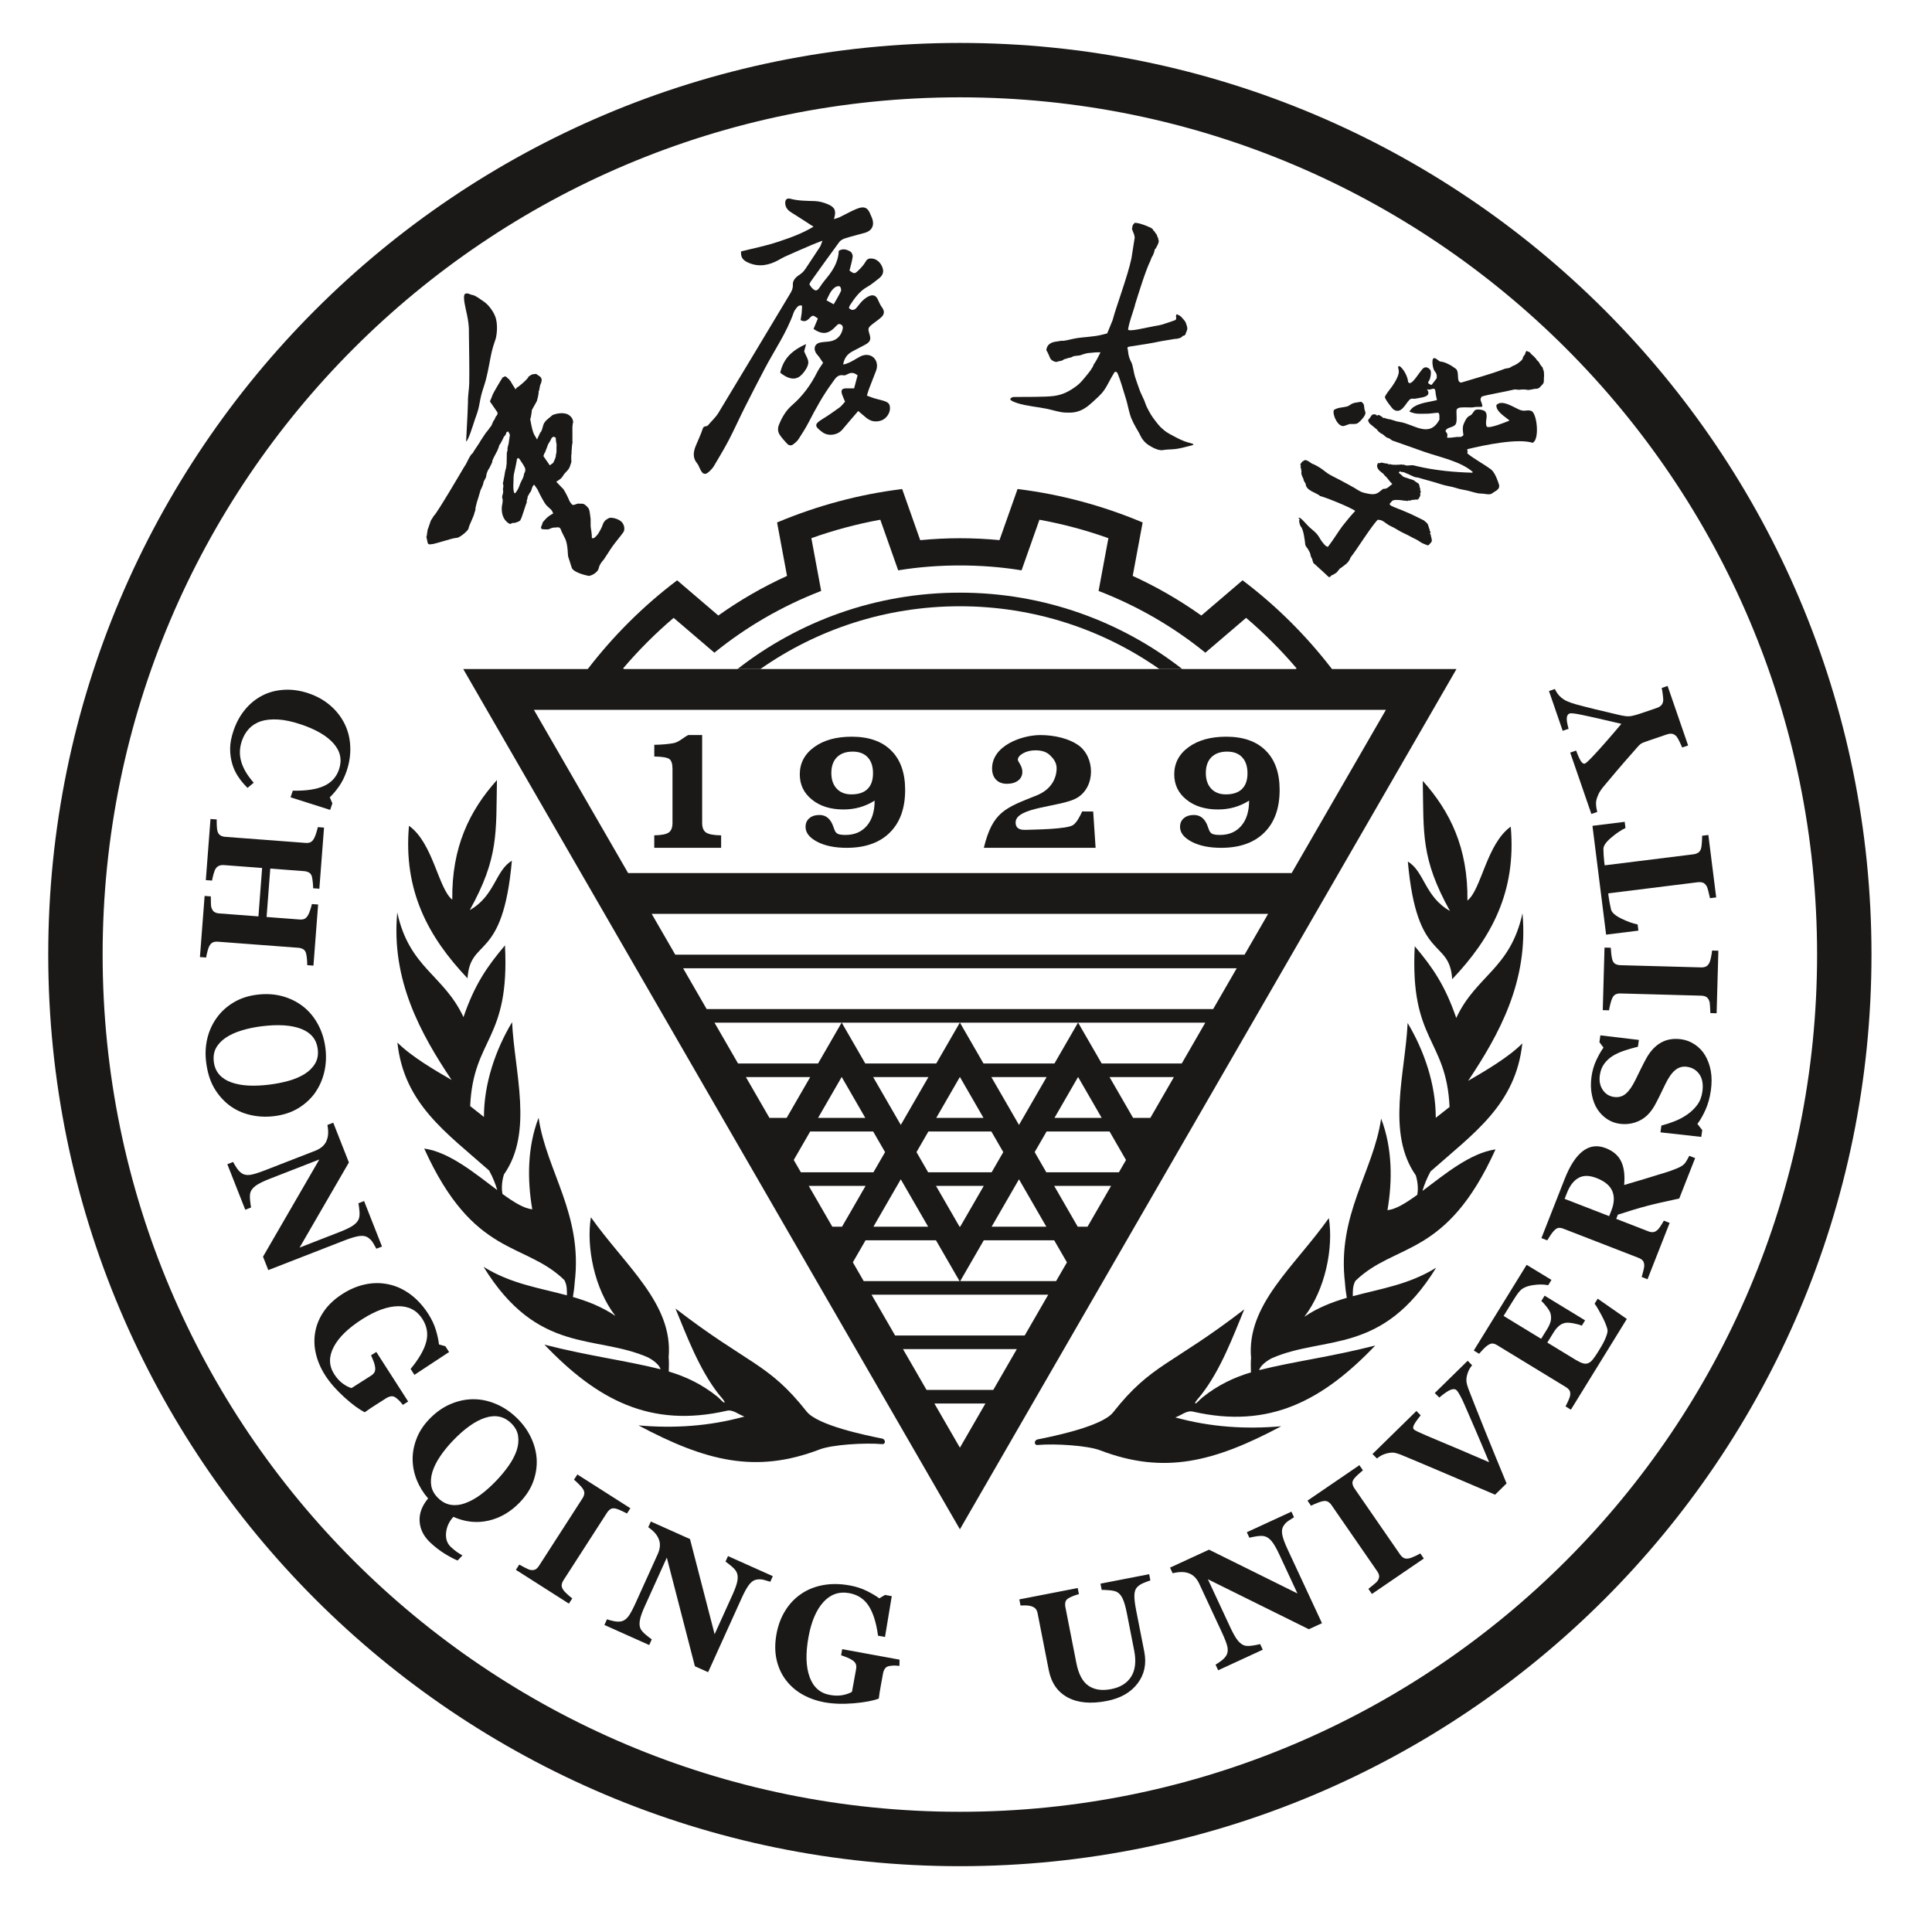 <svg
   version="1.1"
   width="90pt"
   height="90pt"
   id="cqu-logo-export-vi-svg218"
   viewBox="0 0 90 90"
   xmlns:xlink="http://www.w3.org/1999/xlink"
   xmlns="http://www.w3.org/2000/svg">
   <path
      d="m 42.867,25.163 c 1.228,-0.119 2.466,-0.12 3.693,-0.002 l 0.842,-2.381 0.037,0.005 c 1.979,0.246 3.916,0.768 5.755,1.538 l 0.035,0.015 -0.463,2.49 c 1.121,0.512 2.193,1.131 3.197,1.846 l 1.921,-1.642 0.03,0.023 c 1.55,1.173 2.937,2.556 4.123,4.096 l 0.033,0.042 h -1.721 l 0.051,-0.059 c -0.719,-0.845 -1.506,-1.633 -2.352,-2.352 l -1.899,1.623 -0.03,-0.025 c -1.477,-1.195 -3.137,-2.151 -4.907,-2.838 l -0.036,-0.014 0.457,-2.458 c -1.045,-0.373 -2.121,-0.66 -3.212,-0.859 l -0.833,2.357 -0.039,-0.006 c -0.937,-0.151 -1.886,-0.221 -2.835,-0.221 -0.949,0 -1.898,0.07 -2.835,0.221 l -0.038,0.006 -0.833,-2.357 c -1.092,0.199 -2.167,0.486 -3.212,0.859 l 0.457,2.458 -0.036,0.014 c -1.771,0.688 -3.43,1.643 -4.908,2.838 l -0.03,0.025 -1.899,-1.623 c -0.845,0.719 -1.632,1.506 -2.352,2.352 l 0.051,0.06 h -1.721 l 0.033,-0.042 c 1.186,-1.54 2.573,-2.923 4.123,-4.096 l 0.03,-0.023 1.918,1.64 c 1.004,-0.716 2.077,-1.334 3.2,-1.845 l -0.463,-2.489 0.035,-0.015 c 1.839,-0.77 3.776,-1.292 5.755,-1.538 l 0.037,-0.005 z"
      style="fill:#1b1918;fill-rule:evenodd"
      id="path8" />
   <path
      d="m 44.714,27.608 c 3.906,0 7.501,1.329 10.36,3.558 h -1.067 c -2.632,-1.843 -5.836,-2.924 -9.293,-2.924 -3.457,0 -6.661,1.082 -9.293,2.924 h -1.066 c 2.858,-2.229 6.454,-3.558 10.359,-3.558 z"
      style="fill:#1b1918;fill-rule:evenodd"
      id="path10" />
   <path
      d="m 66.279,36.378 c 1.277,1.425 2.111,3.129 2.08,5.572 0.651,-0.509 0.89,-2.64 2.017,-3.441 0.27,3.021 -0.898,5.18 -2.727,7.105 -0.127,-1.936 -1.645,-0.726 -2.066,-5.477 0.765,0.444 0.789,1.641 1.961,2.298 -1.354,-2.442 -1.221,-3.586 -1.265,-6.057 z m -3.623,23.41 c 0.02,0.265 0.058,0.524 0.084,0.67 -0.682,0.198 -1.348,0.455 -1.979,0.882 0.982,-1.272 1.362,-3.21 1.142,-4.596 -1.61,2.273 -3.842,4.033 -3.623,6.521 -0.019,0.155 -0.014,0.443 -0.006,0.666 -0.788,0.235 -1.535,0.586 -2.257,1.164 -0.135,0.108 -0.307,0.323 -0.339,0.277 -0.032,-0.046 0.158,-0.242 0.275,-0.39 0.915,-1.167 1.498,-2.75 2.01,-3.987 -3.416,2.631 -4.318,2.527 -6.111,4.8 -0.51,0.646 -2.777,1.112 -3.513,1.258 -0.176,0.035 -0.175,0.275 -0.007,0.26 0.837,-0.073 2.338,0.027 2.913,0.247 2.987,1.145 5.32,0.541 8.439,-1.119 -1.642,0.143 -3.287,0.044 -4.934,-0.413 0.272,-0.09 0.53,-0.336 0.815,-0.271 3.571,0.821 6.052,-0.516 8.5,-3.077 -2.125,0.541 -3.768,0.734 -5.41,1.146 l 0.003,-0.008 c 0.104,-0.315 0.598,-0.551 0.599,-0.552 2.442,-1.065 5.125,-0.118 7.646,-4.213 -1.273,0.794 -2.584,0.977 -3.884,1.329 0.003,-0.203 -0.019,-0.458 0.121,-0.713 1.861,-1.81 4.22,-1.026 6.527,-6.125 -1.183,0.166 -2.381,1.171 -3.402,1.934 0.071,-0.26 0.209,-0.604 0.377,-0.909 2.008,-1.778 3.966,-3.108 4.274,-5.963 -0.635,0.639 -1.72,1.279 -2.524,1.743 1.442,-2.161 2.823,-4.648 2.531,-7.803 -0.566,2.597 -2.163,2.893 -3.085,4.875 -0.52,-1.52 -1.105,-2.36 -1.933,-3.342 -0.234,4.45 1.475,4.281 1.621,7.487 l -0.642,0.506 c 0.002,-1.545 -0.536,-3.127 -1.311,-4.416 -0.109,2.331 -1.006,5.122 0.382,7.098 0.118,0.396 0.103,0.708 0.069,0.903 -0.537,0.39 -1.012,0.685 -1.391,0.715 0.236,-1.357 0.234,-2.89 -0.294,-4.262 -0.366,2.494 -2.072,4.499 -1.681,7.677 z"
      style="fill:#1b1918;fill-rule:evenodd"
      id="path13" />
   <path
      d="m 23.149,36.338 c -1.277,1.425 -2.112,3.129 -2.08,5.572 -0.651,-0.509 -0.89,-2.64 -2.017,-3.441 -0.27,3.021 0.898,5.18 2.727,7.105 0.127,-1.936 1.645,-0.726 2.066,-5.477 -0.765,0.444 -0.789,1.641 -1.961,2.298 1.354,-2.442 1.221,-3.586 1.265,-6.057 z m 3.623,23.41 c -0.02,0.265 -0.058,0.524 -0.084,0.67 0.682,0.198 1.348,0.455 1.979,0.882 -0.982,-1.272 -1.362,-3.21 -1.142,-4.596 1.61,2.273 3.842,4.033 3.623,6.521 0.019,0.155 0.014,0.443 0.006,0.666 0.788,0.235 1.535,0.586 2.257,1.164 0.135,0.108 0.307,0.323 0.339,0.277 0.032,-0.046 -0.158,-0.242 -0.275,-0.39 -0.915,-1.167 -1.498,-2.75 -2.01,-3.987 3.416,2.631 4.318,2.527 6.111,4.8 0.51,0.646 2.777,1.112 3.513,1.258 0.176,0.035 0.175,0.275 0.007,0.26 -0.837,-0.073 -2.338,0.027 -2.913,0.247 -2.987,1.145 -5.32,0.541 -8.439,-1.119 1.642,0.143 3.287,0.044 4.934,-0.413 -0.272,-0.09 -0.53,-0.336 -0.815,-0.271 -3.571,0.821 -6.052,-0.516 -8.5,-3.077 2.125,0.541 3.768,0.734 5.41,1.146 l -0.003,-0.008 c -0.104,-0.315 -0.598,-0.551 -0.599,-0.552 -2.442,-1.065 -5.125,-0.118 -7.646,-4.213 1.273,0.794 2.584,0.977 3.884,1.329 -0.003,-0.203 0.019,-0.458 -0.121,-0.713 -1.861,-1.81 -4.22,-1.026 -6.527,-6.125 1.183,0.166 2.381,1.171 3.402,1.934 -0.071,-0.26 -0.209,-0.604 -0.377,-0.909 -2.008,-1.778 -3.966,-3.108 -4.274,-5.963 0.635,0.639 1.72,1.279 2.525,1.743 -1.442,-2.161 -2.823,-4.648 -2.532,-7.803 0.566,2.597 2.163,2.893 3.085,4.875 0.52,-1.52 1.105,-2.36 1.933,-3.342 0.234,4.45 -1.475,4.281 -1.621,7.487 l 0.642,0.506 c -0.002,-1.545 0.536,-3.127 1.311,-4.416 0.109,2.331 1.006,5.122 -0.382,7.098 -0.118,0.396 -0.103,0.708 -0.069,0.903 0.537,0.39 1.012,0.685 1.391,0.715 -0.236,-1.357 -0.235,-2.89 0.294,-4.262 0.366,2.494 2.072,4.499 1.681,7.677 z"
      style="fill:#1b1918;fill-rule:evenodd"
      id="path15" />
   <path
      d="m 44.716,67.439 1.189,-2.059 h -2.378 z m 23.133,-36.273 -23.133,40.075 -23.137,-40.075 c 15.423,0 30.847,0 46.27,0 z m -23.15,28.512 -1.098,-1.901 h -3.28 l -0.592,1.026 0.505,0.875 z m -1.463,-2.534 -1.274,-2.207 -1.274,2.207 z m -4.011,0 1.097,-1.901 h -2.648 l 1.098,1.901 z m 1.463,-2.534 0.542,-0.94 -0.555,-0.961 h -2.933 l -0.766,1.327 0.332,0.574 z m -0.379,-2.534 -1.097,-1.901 h -0.006 l -1.097,1.901 z m -3.664,0 1.097,-1.901 h -2.995 l 1.097,1.901 h 1e-4 z m 1.463,-2.534 1.097,-1.901 h -5.921 l 1.097,1.901 z m 1.104,-1.901 1.097,1.901 h 3.305 l 1.097,-1.901 z m 1.463,2.534 1.287,2.228 1.287,-2.228 z m 4.043,-2.534 1.097,1.901 h 3.305 l 1.097,-1.901 z m 1.463,2.534 1.287,2.228 1.287,-2.228 z m 4.043,-2.534 1.097,1.901 h 3.729 l 1.097,-1.901 z m 1.463,2.534 1.097,1.901 h 1e-4 0.803 l 1.097,-1.901 z m 0.767,3.863 -0.767,-1.329 h -2.933 l -0.555,0.961 0.542,0.94 h 3.382 z m -1.133,-1.962 -1.097,-1.901 h -0.006 l -1.097,1.901 z m -2.213,3.168 1.097,1.901 h 0.456 l 1.097,-1.901 z m 0.594,3.562 -0.594,-1.028 h -3.28 l -1.098,1.901 h 4.467 z m -0.96,-1.662 -1.274,-2.207 -1.274,2.207 z m -6.048,-3.474 0.542,0.94 h 2.958 l 0.542,-0.94 -0.555,-0.961 h -2.933 z m 0.908,1.573 1.097,1.901 h 0.031 l 1.098,-1.901 z m 2.213,-3.168 -1.097,-1.901 h -0.006 l -1.097,1.901 z m -20.944,-19.008 h 39.69 l -4.39,7.603 h -30.911 z m 5.487,9.504 h 28.716 l -1.097,1.901 h -26.521 z m 15.913,22.176 1.097,-1.901 h -5.304 l 1.097,1.901 z m 1.463,-2.534 1.097,-1.901 h -8.231 l 1.098,1.901 z m 8.779,-15.206 h -23.594 l -1.097,-1.901 h 25.789 z"
      style="fill:#1b1918;fill-rule:evenodd"
      id="path18" />
   <path
      d="m 44.714,2 c 23.454,0 42.467,19.013 42.467,42.467 0,23.454 -19.013,42.467 -42.467,42.467 -23.454,0 -42.467,-19.013 -42.467,-42.467 0,-23.454 19.013,-42.467 42.467,-42.467 z m 0,2.534 c -22.055,0 -39.933,17.878 -39.933,39.933 0,22.055 17.878,39.933 39.933,39.933 22.055,0 39.933,-17.878 39.933,-39.933 0,-22.055 -17.878,-39.933 -39.933,-39.933 z"
      style="fill:#1b1918;fill-rule:evenodd"
      id="path20" />
   <g
      id="da-xue-qing-chong-chn">
      <path
         d="m 52.871,14.224 c -0.132,0.446 -0.263,0.76 -0.32,1.117 -0.022,0.141 0.906,-0.094 0.996,-0.104 0.011,-10e-4 0.021,-0.002 0.031,-0.003 0.013,-0.004 0.027,-0.007 0.04,-0.01 0.166,-0.04 0.344,-0.056 0.512,-0.103 l 0.428,-0.14 0.076,-0.03 0.085,-0.027 c 0.028,-0.011 0.068,-0.036 0.07,-0.069 0.002,-0.032 -10e-4,-0.064 0.001,-0.091 0.003,-0.028 -0.034,-0.038 -0.001,-0.056 0.029,-0.006 -0.038,-0.079 0.055,-0.058 l 0.066,0.031 0.055,0.029 c 0.046,0.03 0.09,0.084 0.129,0.125 0.063,0.07 0.115,0.129 0.147,0.203 0.026,0.058 0.07,0.215 0.072,0.276 l -0.007,0.003 -0.003,0.038 c 0.004,0.01 -0.058,0.158 -0.063,0.161 -6e-4,0.03 -0.015,0.078 -0.047,0.091 l 0.002,0.006 c -0.04,0.033 -0.059,0.019 -0.109,0.042 -0.021,0.078 -0.246,0.135 -0.308,0.13 -0.005,-0.011 -0.361,0.059 -0.683,0.108 -0.468,0.102 -0.953,0.171 -1.222,0.213 l -0.027,0.011 -0.013,-0.005 c -0.041,0.006 -0.076,0.012 -0.104,0.017 -0.073,0.014 -0.229,0.016 -0.207,0.088 0.047,0.162 0.005,0.336 0.191,0.685 0.055,0.101 0.111,0.49 0.155,0.629 0.053,0.167 0.162,0.483 0.221,0.643 0.051,0.137 0.15,0.331 0.212,0.474 0.046,0.105 0.076,0.22 0.126,0.32 0.136,0.276 0.236,0.436 0.4,0.646 0.055,0.069 0.153,0.199 0.212,0.258 0.058,0.059 0.144,0.133 0.204,0.183 0.138,0.114 0.312,0.197 0.449,0.272 0.247,0.134 0.449,0.222 0.615,0.273 0.081,0.024 0.181,0.047 0.227,0.064 0.117,0.044 0.071,0.069 -0.175,0.124 -0.152,0.034 -0.4,0.12 -0.745,0.142 -0.12,0.007 -0.287,0.009 -0.43,0.036 -0.17,0.032 -0.397,-0.066 -0.55,-0.155 -0.171,-0.101 -0.274,-0.163 -0.414,-0.352 -0.062,-0.084 -0.114,-0.217 -0.168,-0.309 -0.186,-0.314 -0.337,-0.583 -0.407,-0.828 -0.071,-0.224 -0.12,-0.498 -0.175,-0.68 -0.169,-0.555 -0.276,-0.923 -0.385,-1.189 -0.037,-0.09 -0.044,-0.12 -0.11,-0.133 -0.056,-0.011 -0.074,0.05 -0.09,0.075 -0.16,0.246 -0.281,0.542 -0.455,0.788 -0.153,0.215 -0.356,0.383 -0.546,0.559 -0.237,0.219 -0.497,0.413 -0.863,0.467 -0.115,0.016 -0.28,0.015 -0.411,0.009 -0.237,-0.009 -0.492,-0.098 -0.841,-0.174 -0.369,-0.081 -0.988,-0.134 -1.375,-0.265 -0.383,-0.129 -0.406,-0.201 -0.209,-0.285 0.447,-0.01 1.521,0.011 1.937,-0.052 0.4,-0.059 0.705,-0.219 1.04,-0.471 0.168,-0.126 0.292,-0.286 0.442,-0.468 0.12,-0.145 0.296,-0.354 0.355,-0.546 0.036,-0.021 0.176,-0.274 0.306,-0.546 -0.102,0.008 -0.193,-0.003 -0.274,0.008 -0.149,0.021 -0.263,0.017 -0.358,0.037 -0.189,0.041 -0.287,0.096 -0.343,0.102 -0.098,0.011 -0.111,0.011 -0.234,0.027 -0.096,0.012 -0.106,0.059 -0.203,0.074 -0.091,0.015 -0.097,0.021 -0.167,0.047 -0.047,0.018 -0.12,0.022 -0.141,0.048 -0.103,0.085 -0.229,0.054 -0.313,0.106 -0.082,0.007 -0.251,-0.054 -0.313,-0.178 -0.001,-0.003 -0.065,-0.152 -0.071,-0.168 -0.045,-0.109 -0.095,-0.188 -0.103,-0.191 0.007,-0.277 0.239,-0.375 0.401,-0.401 l 0.299,-0.048 c 0.168,0.017 0.386,-0.064 0.672,-0.114 0.379,-0.066 0.833,-0.064 1.244,-0.173 0.083,-0.021 0.154,-0.04 0.217,-0.056 0.075,-0.19 0.163,-0.397 0.252,-0.615 0.156,-0.606 0.697,-2.033 0.876,-2.872 l 0.157,-0.999 -0.014,-0.002 c 0.02,-0.127 -0.135,-0.319 -0.116,-0.437 v 0 l 0.014,0.019 c 0.004,-0.026 0.009,-0.045 -0.004,-0.07 l 10e-4,-10e-4 0.005,0.008 c 0.011,-0.072 0.06,-0.142 0.119,-0.183 l 0.091,0.009 -0.004,-9e-4 c 0.237,0.034 0.48,0.146 0.693,0.24 l -0.002,0.011 0.044,0.032 c 0.016,0.003 0.043,0.058 0.044,0.08 0.042,0.018 0.085,0.06 0.085,0.109 0.038,0.024 0.086,0.077 0.079,0.127 l 0.008,0.001 c 0.012,0.074 0.061,0.095 0.053,0.175 0.081,0.084 -0.093,0.371 -0.145,0.445 l -0.017,-0.002 c -0.019,0.12 -0.074,0.288 -0.148,0.386 l -0.053,0.14 c 4e-4,0 -0.009,0.019 -0.011,0.027 -0.224,0.455 -0.536,1.48 -0.722,2.07 z"
         style="fill:#1b1918;fill-rule:evenodd"
         id="path22" />
      <path
         d="m 63.408,18.716 c 0.166,0.096 0.127,0.199 0.152,0.338 0.014,0.074 0.061,0.134 0.043,0.223 -0.028,0.141 -0.318,0.444 -0.409,0.462 -0.117,0.023 -0.202,0.007 -0.328,0.014 -0.08,0.028 -0.159,0.057 -0.239,0.085 -0.276,0.099 -0.575,-0.505 -0.491,-0.738 0.187,-0.124 0.39,-0.11 0.602,-0.161 0.109,-0.026 0.186,-0.116 0.29,-0.152 0.11,-0.039 0.268,-0.048 0.381,-0.071 z m 7.149,-0.575 c -0.535,0.128 -1.231,0.239 -1.51,0.325 -0.055,0.015 -0.088,0.138 -0.075,0.177 0.032,0.092 0.084,0.204 0.082,0.294 -0.041,0.034 -0.262,0.007 -0.348,0.025 -0.144,0.032 -0.207,0.013 -0.381,0.015 -0.254,0.004 -0.348,-0.014 -0.452,0.076 -0.069,0.06 0.036,0.544 -0.061,0.706 -0.107,0.177 -0.44,0.127 -0.474,0.331 0.088,0.093 0.111,0.182 0.066,0.289 0.096,0.035 0.286,-0.007 0.46,-0.024 0.113,-0.01 0.185,0.025 0.261,-0.041 0.016,-0.014 0.032,-0.028 0.048,-0.042 -0.027,-0.206 -0.069,-0.385 0.046,-0.596 0.019,-0.036 0.088,-0.249 0.271,-0.323 0.119,-0.048 0.164,-0.248 0.269,-0.267 0.159,-0.03 0.29,0.007 0.395,0.053 0.224,0.202 -0.013,0.477 0.106,0.739 0.153,0.092 0.872,-0.214 1.041,-0.278 0.002,-0.008 0.004,-0.016 0.005,-0.023 -0.277,-0.223 -0.618,-0.425 -0.598,-0.708 0.255,-0.277 0.787,0.1 1.092,0.224 0.228,0.093 0.357,-0.023 0.54,0.053 0.265,0.11 0.389,1.352 0.053,1.481 -0.69,-0.219 -2.231,0.103 -3.03,0.295 -0.006,0.014 -0.013,0.027 -0.018,0.04 0.039,0.063 0.021,0.092 0.007,0.158 0.328,0.268 0.73,0.471 1.095,0.74 0.117,0.086 0.246,0.289 0.379,0.706 0.081,0.255 -0.244,0.336 -0.308,0.413 -0.142,0.096 -0.274,0.02 -0.555,0.012 -0.163,-0.004 -0.387,-0.085 -0.579,-0.131 -0.19,-0.046 -0.349,-0.058 -0.561,-0.13 -0.17,-0.058 -0.488,-0.103 -0.668,-0.163 -0.369,-0.122 -0.746,-0.212 -1.098,-0.32 -0.067,-0.007 -0.131,-0.015 -0.148,-0.029 -0.04,0.003 -0.08,-0.025 -0.109,-0.049 l -0.006,0.007 -0.116,-0.052 0.005,0.002 c -0.005,-0.004 -0.012,-0.009 -0.019,-0.014 -0.032,-0.012 -0.062,-0.025 -0.093,-0.038 -0.057,-0.024 -0.112,-0.049 -0.168,-0.073 -0.055,-0.015 -0.103,-0.021 -0.127,-0.008 l -0.056,-0.046 -0.062,0.076 0.151,0.124 0.002,-0.003 9e-4,4e-4 c 0.022,0.096 0.288,0.116 0.362,0.176 l 0.009,-0.011 0.194,0.073 c 0.016,0.035 0.18,0.124 0.215,0.153 0.003,0.028 0.01,0.054 0.032,0.073 v 0 l -0.004,-0.004 0.01,0.087 -3e-4,9e-4 c 0.027,0.022 0.02,0.078 0.04,0.105 l -0.027,0.032 c 0.049,0.04 0.037,0.035 0.042,0.088 v 0 c 10e-4,0.015 -0.019,0.039 -0.029,0.051 l 0.008,0.006 -0.004,0.133 -0.052,0.076 0.01,0.008 -0.062,0.076 -0.01,-0.008 -0.011,0.013 -0.128,8e-4 -0.005,0.006 -0.129,0.011 -0.004,-0.003 -0.032,0.014 -0.071,0.028 -0.035,-0.029 c -0.043,0.052 -0.048,0.029 -0.11,0.036 l -0.028,-0.023 -0.014,0.017 c -0.203,-0.02 -0.238,-0.044 -0.431,-0.042 -0.041,7e-4 -0.111,0.003 -0.164,0.026 -0.043,0.018 -0.05,0.046 -0.079,0.075 -0.034,0.033 -0.084,0.071 -0.061,0.117 0.022,0.043 0.132,0.089 0.162,0.1 l -0.001,-2e-4 c -0.011,-0.009 0.021,0.012 0.036,0.016 l -0.005,-0.004 c 0.039,0.031 0.1,0.029 0.137,0.059 v 0 c 0.003,-0.004 0.311,0.117 0.585,0.24 0.291,0.13 0.666,0.325 0.673,0.326 l -0.006,-0.005 c 0.26,0.207 0.165,0.167 0.284,0.464 l -0.015,0.019 c 0.043,0.036 0.041,0.048 0.046,0.098 l -0.033,0.04 0.041,0.034 c -0.002,0.095 0.098,0.287 0.025,0.367 -0.182,0.2 -0.1,0.159 -0.359,0.069 -0.1,-0.034 -0.252,-0.159 -0.345,-0.201 -0.196,-0.089 -0.365,-0.197 -0.556,-0.281 -0.226,-0.099 -0.411,-0.244 -0.614,-0.332 -0.212,-0.093 -0.307,-0.23 -0.482,-0.286 v 0 c 0.007,-0.01 -0.124,-0.006 -0.14,-0.019 -0.373,0.414 -0.933,1.34 -1.262,1.759 -0.086,0.256 -0.279,0.354 -0.472,0.502 l -0.008,-0.006 -0.168,0.201 0.005,-0.002 c -0.012,0.006 -0.02,0.013 -0.028,0.022 l 0.004,-0.002 -0.184,0.111 -0.016,-0.013 c -0.054,0.065 -0.118,0.128 -0.155,0.094 -0.101,-0.096 -0.406,-0.381 -0.718,-0.658 l 0.002,-0.007 -0.053,-0.159 0.015,-0.018 -0.04,-0.032 c -0.003,-0.03 -0.068,-0.145 -0.049,-0.168 l -0.004,-0.003 c -0.003,-0.04 -0.059,-0.166 -0.087,-0.195 l 0.002,-0.002 -0.051,-0.083 c 0,0 -0.1,-0.123 -0.105,-0.173 v 0 c -0.018,-0.187 -0.083,-0.75 -0.223,-0.866 0.001,-0.025 -0.009,-0.048 -0.028,-0.063 l 5e-4,4e-4 -0.04,-0.187 0.033,-0.058 -0.051,-0.055 c 0.002,-0.011 0.004,-0.02 0.007,-0.031 0.082,-0.016 0.218,0.153 0.423,0.37 0.131,0.138 0.271,0.225 0.409,0.376 0.108,0.117 0.169,0.27 0.257,0.379 0.062,0.078 0.113,0.143 0.166,0.184 0.034,0.025 0.081,0.038 0.095,0.05 0.016,-0.019 0.031,-0.039 0.048,-0.06 0.211,-0.272 0.466,-0.692 0.638,-0.916 0.151,-0.196 0.381,-0.474 0.591,-0.701 -0.202,-0.166 -1.596,-0.722 -1.662,-0.693 l 0.022,-0.01 c -0.179,-0.147 -0.638,-0.244 -0.664,-0.533 v 2e-4 c -0.011,0.005 -0.005,-0.025 -0.012,-0.035 l 0.008,-0.01 c -0.06,-0.049 -0.068,-0.118 -0.108,-0.178 l 0.018,-0.022 c -0.047,-0.041 -0.144,-0.287 -0.102,-0.339 l -3e-4,-6e-4 -0.02,-0.129 0.007,-0.009 -0.028,-0.058 v 0 c -0.018,0.022 -0.003,-0.057 0.015,-0.08 l -0.017,-0.014 c -0.002,-0.026 -0.002,-0.04 -0.014,-0.065 0.03,-0.024 0.095,-0.161 0.148,-0.149 0.125,-0.151 0.364,0.15 0.474,0.15 0.517,0.256 0.46,0.345 0.895,0.564 0.482,0.242 1.107,0.587 1.182,0.649 l 0.038,0.018 v 0 c 0.095,0.079 0.428,0.16 0.63,0.165 0.24,0.005 0.357,-0.154 0.485,-0.246 l 0.092,-0.008 c 0.069,-0.011 0.133,-0.043 0.19,-0.098 l 0.153,-0.128 c -0.139,-0.115 -0.202,-0.259 -0.332,-0.369 l 0.001,6e-4 -0.071,-0.071 0.009,-0.011 c -0.155,-0.128 -0.286,-0.19 -0.321,-0.382 l 0.005,-0.006 -0.007,-0.006 0.041,-0.124 c 0.038,0.008 0.151,-0.003 0.181,-0.028 0.043,0.023 0.211,0.051 0.254,0.048 v 0 c 0.03,-0.004 0.063,0.039 0.083,0.055 l 0.032,-0.037 -5e-4,-7e-4 v 0 c 0.082,0.066 0.471,0.037 0.571,0.025 l 0.026,0.021 0.015,-0.017 c 0.062,0.021 0.122,0.018 0.175,0.049 0.013,-6e-4 0.026,-10e-4 0.039,-0.002 l 0.005,-0.006 0.026,0.004 c 0.063,-0.005 0.128,-0.013 0.192,-0.013 0.069,10e-5 0.144,0.026 0.206,0.041 0.872,0.206 1.791,0.287 2.593,0.307 0.007,-0.008 0.014,-0.016 0.021,-0.025 -4e-4,-0.005 -7e-4,-0.01 -0.002,-0.015 -0.561,-0.489 -1.526,-0.68 -2.228,-0.924 -0.461,-0.16 -1.033,-0.366 -1.43,-0.506 -0.06,-0.009 -0.131,-0.051 -0.201,-0.113 v 0 c -0.01,-0.006 -0.021,-0.01 -0.031,-0.012 -0.013,-0.01 -0.026,-0.018 -0.047,-0.02 -0.005,-0.002 -0.011,-0.003 -0.017,-0.004 -0.01,-0.007 -0.027,-0.015 -0.038,-0.018 -0.006,-0.004 -0.012,-0.007 -0.02,-0.01 -0.009,-0.008 -0.016,-0.013 -0.028,-0.018 l -0.181,-0.15 -0.011,0.015 c -0.026,-0.022 -0.049,-0.044 -0.079,-0.059 l -0.093,-0.077 c -0.005,-0.005 -0.01,-0.011 -0.014,-0.016 -0.007,-0.023 -0.019,-0.038 -0.036,-0.052 l 0.001,-0.002 -0.342,-0.281 c -0.004,-0.009 -0.009,-0.017 -0.016,-0.024 -0.004,-0.01 -0.01,-0.02 -0.018,-0.028 -0.006,-0.015 -0.015,-0.035 -0.025,-0.047 -0.002,-0.019 -0.011,-0.038 -0.027,-0.051 v 0 l 0.016,0.013 c -7e-4,-0.01 -0.002,-0.018 -0.004,-0.028 l 0.013,-0.016 -7e-4,-7e-4 0.088,-0.107 c 0.007,-0.008 0.011,-0.017 0.014,-0.025 0.006,-0.007 0.01,-0.015 0.013,-0.024 l 0.045,-0.054 -0.025,0.002 v 0 c 0.015,-0.002 0.029,-0.007 0.042,-0.017 0.006,-0.003 0.011,-0.005 0.016,-0.008 h 3e-4 c 0.014,-0.016 0.054,-0.017 0.073,-0.018 v 0 c 0.005,-7e-4 0.021,0.004 0.031,0.004 0.014,0.003 0.031,0.006 0.045,0.007 l 0.07,0.058 0.03,-0.036 c 0.009,0.001 0.019,0.002 0.029,-2e-4 0.01,0.004 0.021,0.007 0.033,0.008 0.008,0.005 0.022,0.01 0.031,0.013 0.009,0.007 0.017,0.013 0.028,0.016 0.016,0.013 0.033,0.03 0.052,0.036 0.005,0.004 0.01,0.008 0.016,0.011 l 0.08,0.067 0.018,-0.022 c 0.006,0.003 0.013,0.005 0.022,0.007 0.014,0.009 0.049,0.021 0.066,0.025 0.011,0.005 0.023,0.008 0.036,0.009 0.011,0.005 0.023,0.008 0.036,0.008 0.02,0.004 0.026,0.01 0.042,0.023 l 0.008,-0.01 c 0.007,10e-4 0.015,0.002 0.022,0.002 0.009,0.003 0.018,0.005 0.027,0.005 0.011,0.006 0.025,0.009 0.038,0.008 0.012,0.004 0.021,0.008 0.033,0.011 0.012,0.006 0.025,0.009 0.039,0.008 0.009,0.002 0.018,0.004 0.025,0.006 0.009,0.007 0.018,0.012 0.027,0.02 l 0.003,-0.004 c 0.008,0.002 0.016,0.004 0.023,0.003 0.008,0.004 0.018,0.007 0.028,0.008 0.008,0.003 0.019,0.008 0.027,0.01 0.019,0.005 0.036,0.016 0.058,0.017 0.006,0.004 0.015,0.007 0.024,0.01 0.053,0.011 0.104,0.021 0.154,0.029 0.651,0.099 1.376,0.779 1.843,-0.114 -0.013,-0.062 0.03,-0.287 -0.064,-0.316 -0.138,0.005 -0.361,0.041 -0.499,0.046 -0.134,-0.007 -0.424,0.025 -0.625,-0.027 -0.084,-0.021 -0.158,-0.045 -0.208,-0.072 -3e-4,-0.005 -10e-4,-0.01 -10e-4,-0.015 0.054,-0.068 0.117,-0.149 0.189,-0.197 0.311,-0.206 0.756,-0.235 1.093,-0.323 -0.021,-0.105 -0.061,-0.244 -0.07,-0.385 -0.017,-0.271 -0.196,-0.075 -0.339,-0.108 -0.144,-0.033 0.051,0.042 0.002,0.206 -0.05,0.165 -0.462,0.186 -0.571,0.215 -0.11,0.03 -0.21,-0.036 -0.304,0.058 -0.195,0.194 -0.38,0.681 -0.737,0.456 -0.066,-0.041 -0.469,-0.563 -0.401,-0.606 0.041,-0.098 0.174,-0.273 0.211,-0.319 0.139,-0.168 0.357,-0.49 0.421,-0.751 0.027,-0.108 -0.006,-0.21 -0.022,-0.288 -0.01,-0.047 0.037,-0.059 0.061,-0.067 0.205,0.138 0.391,0.513 0.403,0.735 0.136,0.286 0.542,-0.504 0.714,-0.635 0.14,-0.108 0.299,0.03 0.335,0.11 0.036,0.081 6e-4,0.395 -0.092,0.507 -0.092,0.112 0.138,0.165 0.138,0.165 l 0.234,-0.305 c 0,0 0.048,-0.183 -0.079,-0.321 -0.087,-0.095 -0.145,-0.425 -0.1,-0.563 0.059,-0.182 0.301,0.108 0.348,0.098 0.164,0.015 0.279,0.07 0.437,0.15 0.114,0.058 0.166,0.109 0.267,0.172 0.227,0.139 0.01,0.643 0.273,0.66 0.641,-0.198 1.343,-0.383 1.984,-0.626 l 1e-4,4e-4 0.066,-0.025 c 0.059,-0.01 0.221,-0.027 0.244,-0.062 0.009,-0.003 0.018,-0.008 0.026,-0.014 0.013,-0.005 0.042,-0.022 0.051,-0.031 0.067,-0.039 0.137,-0.049 0.202,-0.1 0.009,-0.004 0.025,-0.013 0.033,-0.019 0.016,-0.006 0.036,-0.019 0.046,-0.032 0.073,-0.051 0.222,-0.16 0.22,-0.248 -7e-4,-0.024 0.009,-0.032 0.022,-0.052 0.091,-0.149 0.068,-0.049 0.101,-0.194 0.008,-0.011 0.023,-0.029 0.026,-0.042 l 0.022,-0.033 c 0.004,0.002 0.008,0.003 0.013,0.004 0.115,0.076 0.041,0.002 0.135,0.063 0.006,0.008 0.012,0.015 0.021,0.021 0.004,0.006 0.009,0.012 0.015,0.017 0.021,0.041 0.173,0.169 0.183,0.176 0.003,0.005 0.006,0.009 0.01,0.013 0.005,0.015 0.015,0.026 0.026,0.034 0.054,0.042 0.022,0.014 0.056,0.07 0.021,0.035 0.053,0.068 0.081,0.087 0.009,0.008 0.014,0.016 0.025,0.025 0.004,0.008 0.01,0.016 0.016,0.023 0.003,0.005 0.006,0.011 0.01,0.016 0.004,0.022 0.016,0.038 0.029,0.055 0.004,0.009 0.01,0.019 0.018,0.027 0.005,0.016 0.014,0.03 0.027,0.041 0.007,0.015 0.017,0.029 0.029,0.04 0.004,0.006 0.01,0.012 0.016,0.017 0.006,0.008 0.013,0.016 0.022,0.022 0.002,0.003 0.005,0.006 0.007,0.009 0.002,0.006 0.004,0.012 0.007,0.017 0.005,0.023 0.008,0.033 0.019,0.053 0.002,0.004 0.005,0.02 0.006,0.025 0.004,0.02 0.015,0.034 0.019,0.052 0.004,0.018 0.007,0.038 0.015,0.054 0.005,0.029 0.015,0.019 0.007,0.046 -0.003,0.012 -0.004,0.024 -0.002,0.036 -0.002,0.018 0.004,0.035 0.007,0.053 -0.002,0.015 -0.003,0.027 2e-4,0.042 -2e-4,0.004 -7e-4,0.008 -8e-4,0.012 -0.003,0.011 -0.004,0.022 -0.002,0.034 -10e-4,0.009 -10e-4,0.024 -4e-4,0.034 -0.003,0.011 -0.004,0.021 -0.003,0.032 -0.007,0.019 -0.007,0.04 1e-4,0.059 8e-4,0.012 -0.007,0.025 -0.004,0.046 -0.003,0.013 -0.003,0.028 -1e-4,0.04 -8e-4,0.008 -0.002,0.016 -0.002,0.024 -0.004,0.014 -0.008,0.029 -0.007,0.043 -0.003,0.009 -0.005,0.021 -0.005,0.03 l -0.052,0.079 c -0.018,0.006 -0.029,0.021 -0.04,0.038 -0.007,0.011 -0.017,0.016 -0.025,0.027 -0.017,0.009 -0.039,0.05 -0.071,0.071 -0.018,0.009 -0.038,0.035 -0.058,0.039 v 0 c -0.014,0.003 -0.028,0.005 -0.041,0.013 -0.005,10e-4 -0.01,0.002 -0.014,0.004 -0.055,0.003 -0.177,0.007 -0.226,0.033 -0.012,-7e-4 -0.043,0.002 -0.054,0.006 -0.029,-0.002 -0.026,-0.004 -0.051,0.012 -0.01,-0.002 -0.028,5e-4 -0.038,0.004 -0.014,-0.003 -0.028,-0.004 -0.042,-5e-4 -0.011,-3e-4 -0.022,5e-4 -0.034,4e-4 -0.136,-0.031 -0.27,-0.02 -0.412,-0.003 -0.015,-0.001 -0.034,-0.009 -0.05,-0.008 -0.008,-2e-4 -0.016,-0.002 -0.024,-0.002 -0.009,-0.003 -0.018,-0.005 -0.027,-0.004 l -0.089,-0.003 z"
         style="fill:#1b1918;fill-rule:evenodd"
         id="path24" />
      <path
         d="m 39.278,16.982 c 0.228,-0.042 0.414,-0.155 0.603,-0.267 0.117,-0.069 0.24,-0.146 0.369,-0.171 0.429,-0.083 0.721,0.305 0.559,0.73 -0.106,0.277 -0.217,0.551 -0.322,0.829 -0.037,0.097 -0.064,0.198 -0.104,0.327 0.125,0.046 0.23,0.088 0.338,0.122 0.111,0.034 0.225,0.059 0.337,0.089 0.325,0.089 0.393,0.152 0.401,0.368 0.008,0.241 -0.181,0.505 -0.411,0.581 -0.265,0.087 -0.5,0.038 -0.711,-0.142 -0.119,-0.101 -0.239,-0.201 -0.358,-0.302 -0.256,0.299 -0.499,0.577 -0.735,0.861 -0.213,0.257 -0.62,0.328 -0.904,0.147 -0.018,-0.011 -0.034,-0.025 -0.051,-0.038 -0.364,-0.269 -0.354,-0.362 0.031,-0.599 0.27,-0.166 0.531,-0.347 0.787,-0.534 0.099,-0.072 0.173,-0.179 0.26,-0.272 -0.052,-0.125 -0.104,-0.229 -0.14,-0.338 -0.066,-0.202 -0.01,-0.279 0.199,-0.283 0.114,-0.002 0.228,8e-4 0.362,0.002 0.059,-0.219 0.112,-0.419 0.162,-0.606 -0.153,-0.129 -0.289,-0.141 -0.438,-0.07 -0.066,0.031 -0.144,0.082 -0.207,0.07 -0.297,-0.058 -0.391,0.149 -0.534,0.343 -0.429,0.582 -0.773,1.21 -1.104,1.85 -0.14,0.271 -0.307,0.529 -0.473,0.786 -0.055,0.085 -0.141,0.153 -0.221,0.22 -0.106,0.089 -0.219,0.081 -0.311,-0.021 -0.12,-0.133 -0.245,-0.264 -0.341,-0.414 -0.087,-0.136 -0.1,-0.296 -0.035,-0.458 0.139,-0.347 0.326,-0.668 0.607,-0.912 0.506,-0.438 0.887,-0.962 1.182,-1.557 0.07,-0.141 0.169,-0.267 0.269,-0.422 -0.06,-0.089 -0.122,-0.184 -0.188,-0.276 -0.049,-0.069 -0.116,-0.127 -0.155,-0.201 -0.119,-0.224 -0.025,-0.426 0.222,-0.471 0.145,-0.027 0.295,-0.028 0.441,-0.051 0.308,-0.051 0.513,-0.251 0.587,-0.551 0.026,-0.107 0.015,-0.19 -0.089,-0.24 -0.095,-0.045 -0.15,0.01 -0.213,0.079 -0.353,0.381 -0.632,0.414 -1.051,0.135 0.068,-0.164 0.137,-0.328 0.203,-0.487 -0.23,-0.168 -0.235,-0.173 -0.397,-0.01 -0.114,0.115 -0.227,0.184 -0.408,0.083 0.017,-0.113 0.039,-0.224 0.051,-0.336 0.011,-0.113 0.012,-0.226 0.018,-0.334 -0.163,-0.049 -0.218,0.056 -0.282,0.134 -0.046,0.057 -0.088,0.123 -0.112,0.191 -0.324,0.928 -0.885,1.732 -1.338,2.593 -0.325,0.618 -0.645,1.238 -0.959,1.862 -0.247,0.491 -0.47,0.994 -0.724,1.481 -0.215,0.412 -0.459,0.808 -0.693,1.21 -0.032,0.054 -0.073,0.103 -0.115,0.15 -0.279,0.309 -0.407,0.285 -0.571,-0.105 -0.025,-0.058 -0.052,-0.119 -0.092,-0.166 -0.215,-0.253 -0.185,-0.527 -0.073,-0.807 0.11,-0.275 0.243,-0.541 0.334,-0.822 0.047,-0.144 0.177,-0.074 0.241,-0.149 0.162,-0.195 0.358,-0.368 0.488,-0.582 1.119,-1.847 2.227,-3.701 3.339,-5.552 0.077,-0.128 0.136,-0.247 0.126,-0.411 -0.013,-0.223 0.16,-0.375 0.323,-0.478 0.125,-0.079 0.203,-0.173 0.278,-0.287 0.22,-0.336 0.446,-0.668 0.664,-1.005 0.042,-0.064 0.059,-0.144 0.114,-0.286 -0.213,0.084 -0.358,0.137 -0.5,0.197 -0.417,0.179 -0.833,0.36 -1.247,0.545 -0.106,0.047 -0.205,0.111 -0.307,0.166 -0.439,0.237 -0.893,0.329 -1.371,0.129 -0.294,-0.123 -0.384,-0.264 -0.367,-0.536 0.572,-0.145 1.152,-0.257 1.707,-0.443 0.555,-0.185 1.115,-0.377 1.668,-0.71 -0.375,-0.241 -0.705,-0.46 -1.042,-0.669 -0.166,-0.103 -0.27,-0.236 -0.275,-0.433 -0.004,-0.16 0.083,-0.241 0.239,-0.199 0.373,0.1 0.751,0.096 1.133,0.108 0.225,0.007 0.462,0.075 0.668,0.172 0.292,0.137 0.341,0.311 0.229,0.668 0.107,-0.035 0.192,-0.054 0.269,-0.091 0.257,-0.123 0.505,-0.267 0.767,-0.377 0.411,-0.173 0.555,-0.04 0.672,0.266 0.023,0.059 0.054,0.116 0.075,0.175 0.113,0.319 -0.015,0.573 -0.338,0.665 -0.303,0.086 -0.611,0.158 -0.911,0.253 -0.105,0.033 -0.223,0.092 -0.285,0.177 -0.453,0.612 -0.893,1.233 -1.336,1.852 -0.024,0.034 -0.036,0.076 -0.056,0.123 0.043,0.058 0.08,0.124 0.131,0.175 0.15,0.149 0.228,0.138 0.346,-0.036 0.077,-0.113 0.153,-0.229 0.242,-0.334 0.339,-0.4 0.63,-0.821 0.649,-1.371 0.198,-0.124 0.382,-0.059 0.545,0.038 0.062,0.037 0.115,0.162 0.104,0.237 -0.03,0.216 -0.096,0.427 -0.149,0.647 0.214,0.153 0.241,0.161 0.411,-0.004 0.128,-0.124 0.254,-0.26 0.341,-0.414 0.072,-0.128 0.16,-0.154 0.281,-0.146 0.227,0.014 0.418,0.182 0.505,0.424 0.082,0.229 -0.01,0.389 -0.188,0.521 -0.17,0.126 -0.329,0.271 -0.513,0.371 -0.37,0.203 -0.597,0.53 -0.819,0.867 -0.022,0.034 -0.029,0.078 -0.045,0.124 0.127,0.123 0.244,0.114 0.353,-0.009 0.099,-0.111 0.18,-0.238 0.288,-0.338 0.098,-0.091 0.213,-0.179 0.336,-0.223 0.189,-0.067 0.312,0.022 0.389,0.213 0.046,0.114 0.105,0.226 0.176,0.326 0.124,0.174 0.122,0.321 -0.046,0.472 -0.126,0.113 -0.27,0.205 -0.402,0.311 -0.206,0.165 -0.216,0.206 -0.137,0.457 0.08,0.255 0.042,0.365 -0.194,0.497 -0.203,0.114 -0.415,0.211 -0.618,0.324 -0.239,0.133 -0.373,0.333 -0.412,0.608 z m -0.441,-2.807 c 0.125,-0.223 0.244,-0.41 0.335,-0.61 0.026,-0.058 -8e-4,-0.182 -0.048,-0.22 -0.04,-0.032 -0.161,-0.006 -0.218,0.034 -0.208,0.145 -0.293,0.376 -0.404,0.612 0.107,0.059 0.198,0.109 0.334,0.183 z m -1.286,1.854 c -0.043,0.163 -0.072,0.271 -0.09,0.34 0.078,0.201 0.209,0.379 0.192,0.541 -0.019,0.18 -0.148,0.37 -0.276,0.513 -0.238,0.266 -0.555,0.319 -1.031,-0.061 0.142,-0.618 0.489,-1.014 1.206,-1.333 z"
         style="fill:#1b1918;fill-rule:evenodd"
         id="path26" />
      <path
         d="m 21.669,13.686 c 0.032,-0.002 0.02,-0.031 0.157,-0.008 0.111,0.053 0.116,0.045 0.228,0.075 0.112,0.03 0.318,0.181 0.511,0.315 0.193,0.134 0.464,0.482 0.539,0.781 0.075,0.299 0.054,0.671 -0.012,0.932 -0.016,0.064 -0.115,0.304 -0.186,0.61 -0.082,0.353 -0.144,0.801 -0.266,1.278 -0.059,0.232 -0.164,0.507 -0.218,0.724 -0.06,0.24 -0.091,0.48 -0.139,0.662 -0.057,0.215 -0.125,0.38 -0.15,0.455 -0.137,0.417 -0.31,0.986 -0.42,1.061 0,0 0.041,-0.745 0.067,-1.306 0.011,-0.242 0.019,-0.45 0.02,-0.549 -0.008,-0.285 0.055,-0.584 0.059,-0.865 0.012,-0.762 -0.008,-1.503 -0.015,-2.323 0.01,-0.302 -0.03,-0.572 -0.088,-0.86 -0.059,-0.29 -0.225,-0.877 -0.088,-0.984 z m 4.246,8.757 0.299,0.314 0.023,0.015 c 0.112,0.174 0.216,0.386 0.283,0.545 0.036,0.085 0.087,0.14 0.121,0.177 0.048,0.053 0.109,0.025 0.243,-0.025 0.073,-0.027 0.138,0.005 0.202,-0.004 0.085,-0.012 0.144,0.032 0.175,0.058 0.038,0.03 0.147,0.117 0.179,0.209 0.04,0.112 0.042,0.236 0.056,0.308 0.025,0.133 0.018,0.226 0.018,0.226 -0.004,0.177 -0.004,0.264 0.024,0.422 0.038,0.215 0.033,0.376 0.033,0.376 0.086,0.032 0.135,-0.025 0.195,-0.083 0.159,-0.154 0.286,-0.472 0.286,-0.472 0.089,-0.292 0.211,-0.304 0.296,-0.366 0.083,-0.06 0.404,-0.002 0.575,0.138 0.185,0.151 0.186,0.41 0.123,0.5 -0.171,0.242 -0.334,0.42 -0.508,0.661 -0.127,0.175 -0.264,0.412 -0.389,0.59 -0.011,0.04 -0.211,0.201 -0.259,0.44 -0.042,0.209 -0.383,0.375 -0.487,0.352 -0.195,-0.042 -0.701,-0.172 -0.771,-0.381 -0.058,-0.172 -0.141,-0.461 -0.162,-0.508 -0.026,-0.057 -0.007,-0.551 -0.138,-0.832 -0.087,-0.186 -0.158,-0.297 -0.2,-0.419 -0.028,-0.082 -0.056,-0.102 -0.12,-0.121 0,0 -0.115,0.007 -0.248,0.017 -0.084,0.007 -0.179,0.087 -0.267,0.082 -0.056,-0.004 -0.198,0 -0.242,-0.014 -0.055,-0.018 -0.075,-0.081 -0.016,-0.181 0.018,-0.03 0.03,-0.121 0.061,-0.157 0.027,-0.031 0.061,-0.068 0.081,-0.092 0.014,-0.017 0.051,-0.052 0.061,-0.064 0.135,-0.141 0.327,-0.234 0.327,-0.234 l -0.015,-0.041 c -0.025,-0.054 -0.037,-0.092 -0.096,-0.152 -0.045,-0.047 -0.146,-0.121 -0.228,-0.217 -0.067,-0.078 -0.28,-0.462 -0.392,-0.713 l -0.153,-0.221 5e-4,-3e-4 -0.002,-0.003 -0.067,0.079 c -0.053,0.094 -0.052,0.24 -0.149,0.314 0.013,0.019 -0.12,0.179 -0.09,0.223 l -0.029,0.103 -0.015,0.01 c 0.024,0.049 -0.008,0.073 0.001,0.121 -0.032,0.022 -0.259,0.825 -0.289,0.781 v 0 c -0.002,0.012 -0.004,0.022 -0.003,0.034 -0.097,0.081 -0.188,0.097 -0.309,0.129 -0.026,-0.037 -0.125,0.028 -0.168,0.044 l -0.071,-0.036 -0.004,0.002 c -0.274,-0.189 -0.34,-0.495 -0.311,-0.794 0.007,-0.005 0.044,-0.243 0.036,-0.269 0.021,-0.065 -0.05,-0.084 -0.012,-0.236 l -5e-4,-9e-4 c 0.027,-0.071 0.051,-0.187 0.028,-0.262 l -0.002,-0.054 c 0.024,-0.077 0.029,-0.144 -0.003,-0.242 0.007,-0.031 7e-4,-0.056 0.023,-0.083 -0.006,-0.015 0.042,-0.233 0.049,-0.278 0.009,-0.079 0.034,-0.2 0.051,-0.279 0.024,-0.017 0.046,-0.238 0.052,-0.28 0.003,-0.002 0.007,-0.444 0.009,-0.494 l 0.002,-0.023 0.035,-0.125 c -0.032,-0.051 0.048,-0.283 0.046,-0.287 0.006,-0.034 0.041,-0.294 0.041,-0.294 l 0.018,-0.101 c -0.015,-0.031 -0.012,-0.061 -0.027,-0.091 -0.015,-0.029 -0.049,-0.06 -0.064,-0.09 l -0.083,0.057 c 0.027,0.039 -0.066,0.167 -0.108,0.196 0.004,0.007 -0.162,0.356 -0.216,0.393 0.013,0.019 -0.101,0.313 -0.134,0.336 0.01,0.015 -0.223,0.383 -0.186,0.437 -0.013,0.057 -0.153,0.307 -0.149,0.313 -0.053,0.044 -0.152,0.309 -0.13,0.342 -0.015,0.032 -0.016,0.094 -0.044,0.113 l 0.003,0.005 c -0.024,0.044 -0.114,0.188 -0.094,0.217 -0.018,0.03 -0.012,0.093 -0.043,0.115 l 0.002,0.003 c -0.037,0.122 -0.108,0.197 -0.126,0.327 l -0.009,0.006 0.006,0.009 -0.029,0.082 c -0.018,0.097 -0.079,0.25 -0.112,0.369 l -0.008,0.039 c -0.014,0.047 -0.07,0.252 -0.051,0.278 -0.018,0.03 -0.008,0.095 -0.041,0.118 l 0.003,0.005 c -0.041,0.224 -0.257,0.591 -0.285,0.759 v 0 c -0.023,0.125 -0.411,0.424 -0.531,0.441 -0.005,-0.008 -0.192,0.027 -0.22,0.035 -0.004,-0.006 -0.262,0.081 -0.305,0.087 -0.002,-0.002 -0.541,0.16 -0.614,0.169 -0.01,-0.015 -0.207,0.067 -0.234,-0.057 l -0.061,-0.284 c 0.039,-0.052 0.037,-0.361 0.09,-0.398 l -0.003,-0.005 c 0.012,-0.05 0.126,-0.347 0.122,-0.353 0.016,-0.032 0.121,-0.177 0.114,-0.188 l 0.036,-0.044 6e-4,7e-4 c 0.161,-0.147 1.407,-2.277 1.407,-2.277 0.134,-0.168 0.235,-0.527 0.407,-0.646 l -0.004,-0.006 c 0.024,-0.053 0.298,-0.451 0.296,-0.454 0.028,-0.065 0.296,-0.454 0.294,-0.457 0.029,-0.038 0.201,-0.238 0.19,-0.255 0.119,-0.082 0.13,-0.307 0.228,-0.375 l -0.003,-0.005 c 0.031,-0.06 0.051,-0.15 0.111,-0.192 l -0.004,-0.005 c 0.026,-0.037 0.052,-0.088 0.023,-0.131 l 0.006,-0.004 -0.351,-0.509 c 0.017,-0.033 0.138,-0.33 0.135,-0.334 0.014,-0.048 0.426,-0.749 0.446,-0.762 -0.053,-0.01 0.084,-0.034 0.121,-0.079 l 0.081,0.044 c 0.014,0.033 0.05,0.044 0.07,0.073 0.019,-0.013 0.082,0.09 0.095,0.107 l 0.004,-0.023 c -0.005,0.027 0.206,0.358 0.243,0.411 l 0.062,-0.086 c 0.088,-0.026 0.568,-0.454 0.535,-0.502 0.202,-0.139 0.156,-0.107 0.361,-0.132 l 0.118,0.082 c 0.289,0.155 0.036,0.443 0.063,0.482 -0.022,0.065 -0.027,0.225 -0.069,0.254 0.028,0.041 -0.057,0.405 -0.076,0.419 l 0.008,0.011 -0.244,0.437 -9e-4,6e-4 c 0.008,0.011 -0.044,0.392 -0.076,0.419 0.009,0.013 0.084,0.582 0.214,0.77 -0.002,0.002 0.098,0.165 0.106,0.179 l 0.146,-0.318 -3e-4,-4e-4 c 0.117,-0.081 0.113,-0.419 0.234,-0.503 -0.024,-0.035 0.354,-0.312 0.338,-0.315 0.273,-0.108 0.694,-0.163 0.888,0.119 0.006,-0.036 0.13,0.229 0.048,0.285 0.022,0.032 -0.003,0.07 -0.007,0.127 l 0.001,0.641 c -0.005,0.003 2e-4,0.106 0.007,0.117 -0.025,0.017 -0.045,0.354 -0.047,0.419 l -0.004,0.125 c -0.023,0.016 -0.004,0.291 -0.005,0.359 -0.051,0.125 -0.056,0.197 -0.111,0.294 -0.049,0.088 -0.153,0.17 -0.236,0.278 -0.12,0.206 -0.177,0.22 -0.36,0.345 z m 0.014,-1.717 c -0.023,0.216 0.025,0.302 -0.039,0.473 0.033,0.049 -0.086,0.3 -0.12,0.356 l -10e-4,0.007 -0.158,0.115 -0.298,-0.432 c 0.017,-0.012 0.009,-0.074 0.071,-0.166 l 0.002,0.007 0.151,-0.398 0.096,-0.155 -9e-4,0.002 0.069,-0.138 0.083,-0.057 0.107,0.05 c -0.01,0.101 0.025,0.216 0.039,0.338 z m -1.972,2.236 c -0.079,-0.162 -0.026,-0.576 -0.033,-0.73 -0.004,-0.114 0.066,-0.347 0.076,-0.419 l 0.001,-10e-4 c 0.01,-0.063 0.089,-0.398 0.075,-0.418 l 0.036,-0.045 0.047,-0.012 0.057,0.071 0.171,0.259 c 0.046,0.105 0.149,0.19 0.031,0.391 -0.017,0.044 -0.007,0.111 -0.076,0.25 -0.003,0.002 -0.056,0.099 -0.107,0.218 -0.033,0.077 -0.056,0.163 -0.099,0.243 -0.042,0.079 -0.086,0.15 -0.129,0.198 -0.029,0.018 -0.037,0.019 -0.05,-0.007 z"
         style="fill:#1b1918;fill-rule:evenodd"
         id="path28" />
   </g>
   <g id="1929-number">
      <path
         d="m 30.478,39.494 v -0.581 c 0.33,-0.005 0.554,-0.049 0.672,-0.13 0.118,-0.081 0.177,-0.23 0.177,-0.446 v -2.525 c 0,-0.233 -0.05,-0.384 -0.147,-0.454 -0.098,-0.071 -0.331,-0.11 -0.701,-0.117 v -0.545 c 0.335,-0.005 0.631,-0.03 0.891,-0.076 0.26,-0.046 0.49,-0.286 0.693,-0.378 h 0.646 v 4.096 c 0,0.215 0.061,0.365 0.183,0.446 0.122,0.081 0.356,0.125 0.701,0.13 v 0.581 z"
         style="fill:#1b1918;fill-rule:evenodd"
         id="path31" />
      <path
         d="m 40.743,37.298 c -0.227,0.14 -0.459,0.244 -0.696,0.31 -0.235,0.067 -0.487,0.1 -0.756,0.1 -0.598,0 -1.087,-0.152 -1.465,-0.457 -0.38,-0.304 -0.569,-0.697 -0.569,-1.177 0,-0.522 0.223,-0.946 0.668,-1.269 0.445,-0.325 1.029,-0.487 1.751,-0.487 0.796,0 1.409,0.215 1.841,0.646 0.433,0.429 0.648,1.042 0.648,1.835 0,0.853 -0.238,1.516 -0.716,1.988 -0.477,0.472 -1.146,0.708 -2.007,0.708 -0.558,0 -1.016,-0.095 -1.377,-0.284 -0.36,-0.189 -0.539,-0.42 -0.539,-0.692 0,-0.17 0.059,-0.304 0.177,-0.404 0.118,-0.1 0.275,-0.15 0.472,-0.15 0.308,0 0.527,0.187 0.651,0.561 0.017,0.048 0.029,0.083 0.038,0.104 0.032,0.103 0.086,0.172 0.157,0.21 0.073,0.037 0.195,0.055 0.364,0.055 0.422,0 0.753,-0.142 0.995,-0.425 0.242,-0.283 0.364,-0.673 0.364,-1.172 z m -0.074,-1.273 c 0,-0.322 -0.083,-0.571 -0.248,-0.747 -0.165,-0.177 -0.399,-0.265 -0.7,-0.265 -0.315,0 -0.559,0.087 -0.733,0.261 -0.173,0.173 -0.261,0.42 -0.261,0.736 0,0.308 0.084,0.55 0.251,0.729 0.167,0.177 0.394,0.266 0.681,0.266 0.332,0 0.583,-0.083 0.753,-0.25 0.171,-0.167 0.256,-0.41 0.256,-0.73 z"
         style="fill:#1b1918;fill-rule:evenodd"
         id="path33" />
      <path
         d="m 58.187,37.298 c -0.227,0.14 -0.459,0.244 -0.696,0.31 -0.235,0.067 -0.487,0.1 -0.756,0.1 -0.598,0 -1.087,-0.152 -1.465,-0.457 -0.38,-0.304 -0.569,-0.697 -0.569,-1.177 0,-0.522 0.223,-0.946 0.668,-1.269 0.446,-0.325 1.03,-0.487 1.751,-0.487 0.796,0 1.409,0.215 1.841,0.646 0.433,0.429 0.649,1.042 0.649,1.835 0,0.853 -0.238,1.516 -0.716,1.988 -0.478,0.472 -1.146,0.708 -2.007,0.708 -0.559,0 -1.017,-0.095 -1.377,-0.284 -0.36,-0.189 -0.539,-0.42 -0.539,-0.692 0,-0.17 0.059,-0.304 0.177,-0.404 0.118,-0.1 0.275,-0.15 0.472,-0.15 0.308,0 0.527,0.187 0.651,0.561 0.017,0.048 0.029,0.083 0.038,0.104 0.032,0.103 0.086,0.172 0.157,0.21 0.073,0.037 0.195,0.055 0.364,0.055 0.422,0 0.753,-0.142 0.994,-0.425 0.242,-0.283 0.364,-0.673 0.364,-1.172 z m -0.074,-1.273 c 0,-0.322 -0.083,-0.571 -0.248,-0.747 -0.165,-0.177 -0.399,-0.265 -0.7,-0.265 -0.315,0 -0.559,0.087 -0.733,0.261 -0.173,0.173 -0.26,0.42 -0.26,0.736 0,0.308 0.084,0.55 0.25,0.729 0.167,0.177 0.394,0.266 0.681,0.266 0.332,0 0.583,-0.083 0.753,-0.25 0.171,-0.167 0.257,-0.41 0.257,-0.73 z"
         style="fill:#1b1918;fill-rule:evenodd"
         id="path35" />
      <path
         d="m 45.831,39.494 c 0.41,-1.677 0.991,-1.854 2.45,-2.436 0.72,-0.287 0.941,-0.836 0.941,-1.273 0,-0.265 -0.163,-0.469 -0.32,-0.614 -0.157,-0.145 -0.378,-0.218 -0.663,-0.218 -0.224,0 -0.418,0.047 -0.581,0.139 -0.163,0.092 -0.244,0.195 -0.244,0.308 0,0.018 0.034,0.084 0.105,0.202 0.071,0.117 0.106,0.236 0.106,0.357 0,0.166 -0.065,0.301 -0.197,0.402 -0.132,0.101 -0.306,0.151 -0.525,0.151 -0.212,0 -0.381,-0.064 -0.504,-0.192 -0.123,-0.129 -0.184,-0.303 -0.184,-0.521 0,-1.073 1.399,-1.557 2.246,-1.557 0.694,0 1.338,0.174 1.753,0.458 0.81,0.554 0.835,1.973 -0.063,2.48 -0.731,0.412 -2.81,0.405 -2.839,1.116 -0.007,0.169 0.052,0.378 0.466,0.362 0.366,-0.015 1.952,-0.024 2.22,-0.231 0.168,-0.129 0.283,-0.349 0.414,-0.626 l 0.513,10e-4 0.112,1.693 z"
         style="fill:#1b1918;fill-rule:evenodd"
         id="path37" />
   </g>
   <g
      id="university-chongqing-eng">
      <path
         d="m 72.431,32.096 c 0.039,0.081 0.081,0.153 0.126,0.216 0.046,0.063 0.098,0.121 0.157,0.17 0.091,0.081 0.195,0.147 0.311,0.194 0.115,0.049 0.241,0.092 0.374,0.13 0.277,0.076 0.576,0.152 0.897,0.231 0.321,0.078 0.672,0.162 1.057,0.251 0.244,0.06 0.426,0.087 0.544,0.079 0.118,-0.007 0.309,-0.056 0.572,-0.145 l 0.712,-0.243 c 0.085,-0.029 0.153,-0.07 0.206,-0.123 0.053,-0.054 0.084,-0.132 0.093,-0.234 0.003,-0.045 -0.004,-0.137 -0.022,-0.274 -0.017,-0.138 -0.033,-0.237 -0.05,-0.3 l 0.275,-0.094 0.956,2.773 -0.275,0.094 c -0.027,-0.063 -0.07,-0.155 -0.125,-0.273 -0.057,-0.117 -0.103,-0.197 -0.139,-0.239 -0.067,-0.074 -0.137,-0.116 -0.211,-0.127 -0.073,-0.01 -0.155,7e-4 -0.244,0.031 l -0.885,0.302 c -0.077,0.026 -0.146,0.051 -0.204,0.074 -0.058,0.023 -0.105,0.048 -0.14,0.075 -0.039,0.032 -0.087,0.081 -0.142,0.144 -0.056,0.063 -0.129,0.146 -0.217,0.247 -0.256,0.29 -0.498,0.567 -0.725,0.834 -0.226,0.266 -0.439,0.519 -0.636,0.756 -0.103,0.125 -0.179,0.241 -0.231,0.348 -0.05,0.108 -0.086,0.212 -0.106,0.314 -0.014,0.076 -0.014,0.162 -0.002,0.259 0.013,0.096 0.029,0.182 0.05,0.257 l -0.275,0.094 -0.986,-2.859 0.275,-0.094 c 0.098,0.261 0.177,0.431 0.237,0.512 0.062,0.082 0.119,0.114 0.171,0.096 0.025,-0.009 0.071,-0.044 0.138,-0.105 0.066,-0.06 0.165,-0.162 0.298,-0.304 0.126,-0.133 0.295,-0.321 0.512,-0.566 0.216,-0.245 0.467,-0.538 0.753,-0.878 -0.863,-0.203 -1.465,-0.34 -1.805,-0.41 -0.339,-0.071 -0.54,-0.095 -0.604,-0.073 -0.081,0.028 -0.124,0.097 -0.134,0.209 -0.008,0.113 0.02,0.28 0.084,0.504 l -0.275,0.094 -0.638,-1.851 z m -18.843,41.527 c -0.07,0.021 -0.169,0.058 -0.298,0.11 -0.13,0.051 -0.234,0.118 -0.312,0.198 -0.082,0.079 -0.127,0.202 -0.133,0.367 -0.008,0.165 0.02,0.407 0.082,0.721 l 0.378,1.924 c 0.111,0.566 0.007,1.059 -0.312,1.479 -0.319,0.42 -0.798,0.693 -1.434,0.816 -0.742,0.144 -1.35,0.089 -1.821,-0.165 -0.472,-0.253 -0.766,-0.678 -0.883,-1.274 l -0.519,-2.645 c -0.017,-0.085 -0.047,-0.155 -0.092,-0.21 -0.045,-0.053 -0.119,-0.096 -0.221,-0.126 -0.07,-0.02 -0.153,-0.03 -0.249,-0.032 -0.097,-7e-4 -0.174,2e-4 -0.234,0.004 l -0.056,-0.284 2.72,-0.529 0.056,0.284 c -0.078,0.02 -0.155,0.045 -0.234,0.074 -0.079,0.029 -0.156,0.065 -0.235,0.108 -0.087,0.048 -0.14,0.109 -0.159,0.182 -0.018,0.075 -0.019,0.154 -0.002,0.24 l 0.512,2.61 c 0.101,0.512 0.288,0.865 0.562,1.053 0.275,0.189 0.629,0.241 1.063,0.157 0.427,-0.083 0.736,-0.276 0.928,-0.581 0.192,-0.305 0.239,-0.708 0.141,-1.209 l -0.344,-1.753 c -0.061,-0.311 -0.129,-0.54 -0.201,-0.686 -0.073,-0.146 -0.161,-0.244 -0.262,-0.296 -0.074,-0.04 -0.194,-0.067 -0.36,-0.081 -0.166,-0.013 -0.282,-0.018 -0.347,-0.015 l -0.057,-0.291 2.269,-0.441 z m 6.692,-2.945 c -0.06,0.036 -0.145,0.09 -0.253,0.163 -0.109,0.071 -0.195,0.164 -0.257,0.278 -0.055,0.1 -0.066,0.23 -0.033,0.395 0.034,0.163 0.117,0.388 0.251,0.674 l 1.595,3.426 -0.613,0.282 -4.702,-2.328 1.046,2.247 c 0.13,0.278 0.247,0.482 0.351,0.61 0.106,0.128 0.216,0.207 0.33,0.235 0.085,0.021 0.202,0.02 0.353,-0.002 0.151,-0.023 0.269,-0.047 0.354,-0.07 l 0.122,0.262 -2.077,0.958 -0.122,-0.263 c 0.085,-0.047 0.178,-0.11 0.28,-0.189 0.102,-0.078 0.179,-0.162 0.23,-0.252 0.057,-0.106 0.072,-0.232 0.044,-0.38 -0.029,-0.146 -0.116,-0.375 -0.261,-0.687 l -1.057,-2.27 c -0.052,-0.113 -0.12,-0.212 -0.201,-0.296 -0.081,-0.084 -0.176,-0.145 -0.283,-0.183 -0.115,-0.041 -0.232,-0.06 -0.355,-0.056 -0.123,0.002 -0.255,0.021 -0.396,0.057 l -0.122,-0.263 1.816,-0.837 4.119,2.039 -0.846,-1.818 c -0.134,-0.289 -0.254,-0.495 -0.358,-0.618 -0.104,-0.124 -0.214,-0.2 -0.33,-0.228 -0.091,-0.022 -0.208,-0.021 -0.356,5e-4 -0.146,0.022 -0.262,0.045 -0.348,0.068 l -0.119,-0.256 2.077,-0.958 z m 6.047,1.924 -2.417,1.651 -0.165,-0.238 c 0.053,-0.042 0.13,-0.104 0.231,-0.186 0.102,-0.081 0.167,-0.143 0.197,-0.188 0.055,-0.082 0.078,-0.158 0.072,-0.228 -0.006,-0.068 -0.038,-0.142 -0.091,-0.219 l -2.129,-3.083 c -0.048,-0.07 -0.105,-0.122 -0.167,-0.157 -0.063,-0.035 -0.145,-0.042 -0.245,-0.022 -0.063,0.012 -0.15,0.041 -0.261,0.086 -0.111,0.043 -0.204,0.086 -0.279,0.125 l -0.165,-0.238 2.417,-1.651 0.165,0.238 c -0.057,0.048 -0.128,0.109 -0.212,0.184 -0.083,0.074 -0.15,0.143 -0.2,0.206 -0.061,0.082 -0.087,0.159 -0.074,0.234 0.013,0.074 0.043,0.148 0.092,0.219 l 2.127,3.081 c 0.051,0.073 0.108,0.127 0.171,0.16 0.065,0.033 0.147,0.04 0.247,0.019 0.055,-0.01 0.139,-0.041 0.249,-0.092 0.112,-0.05 0.203,-0.097 0.273,-0.139 z m 2.25,-9.003 c -0.053,0.062 -0.099,0.128 -0.136,0.196 -0.037,0.069 -0.068,0.147 -0.092,0.236 -0.033,0.119 -0.045,0.224 -0.036,0.316 0.008,0.091 0.036,0.201 0.083,0.33 0.066,0.175 0.165,0.428 0.297,0.76 0.133,0.331 0.283,0.709 0.452,1.132 0.152,0.38 0.321,0.794 0.505,1.244 0.185,0.449 0.363,0.879 0.532,1.29 l -0.535,0.525 c -0.848,-0.362 -1.711,-0.73 -2.587,-1.103 -0.877,-0.373 -1.488,-0.63 -1.834,-0.771 -0.129,-0.049 -0.235,-0.076 -0.318,-0.084 -0.082,-0.007 -0.19,0.006 -0.32,0.039 -0.094,0.026 -0.17,0.054 -0.229,0.087 -0.06,0.032 -0.132,0.08 -0.219,0.144 l -0.204,-0.206 2.045,-2.004 0.199,0.201 c -0.168,0.211 -0.272,0.361 -0.316,0.454 -0.042,0.091 -0.044,0.158 -0.006,0.196 0.02,0.02 0.044,0.037 0.071,0.053 0.028,0.015 0.067,0.035 0.116,0.061 0.211,0.099 0.566,0.253 1.064,0.459 0.498,0.206 1.253,0.527 2.261,0.962 -0.257,-0.616 -0.476,-1.133 -0.658,-1.553 -0.182,-0.42 -0.342,-0.792 -0.483,-1.113 -0.068,-0.157 -0.135,-0.299 -0.203,-0.426 -0.068,-0.126 -0.127,-0.215 -0.176,-0.264 -0.055,-0.056 -0.144,-0.064 -0.263,-0.022 -0.12,0.043 -0.3,0.164 -0.54,0.365 l -0.209,-0.211 1.532,-1.502 z m 3.696,-3.976 -0.152,0.247 c -0.21,-0.043 -0.45,-0.045 -0.719,-0.002 -0.269,0.041 -0.465,0.128 -0.588,0.255 -0.053,0.055 -0.118,0.138 -0.191,0.248 -0.073,0.111 -0.132,0.204 -0.177,0.278 l -0.403,0.652 1.749,1.066 0.286,-0.463 c 0.072,-0.117 0.123,-0.232 0.155,-0.343 0.03,-0.113 0.03,-0.232 4e-4,-0.357 -0.019,-0.079 -0.075,-0.181 -0.168,-0.306 -0.094,-0.124 -0.182,-0.222 -0.264,-0.293 l 0.152,-0.247 1.886,1.149 -0.152,0.247 c -0.097,-0.042 -0.229,-0.077 -0.395,-0.109 -0.167,-0.03 -0.291,-0.037 -0.37,-0.021 -0.12,0.022 -0.224,0.074 -0.31,0.152 -0.088,0.077 -0.17,0.178 -0.247,0.303 l -0.286,0.463 1.305,0.795 c 0.137,0.084 0.251,0.139 0.343,0.167 0.092,0.029 0.177,0.029 0.253,-5e-4 0.073,-0.029 0.145,-0.084 0.213,-0.169 0.07,-0.084 0.154,-0.205 0.252,-0.364 0.045,-0.074 0.099,-0.163 0.161,-0.268 0.062,-0.105 0.112,-0.2 0.149,-0.285 0.045,-0.095 0.08,-0.188 0.106,-0.279 0.027,-0.089 0.03,-0.166 0.014,-0.228 -0.042,-0.165 -0.131,-0.378 -0.267,-0.635 -0.136,-0.258 -0.244,-0.439 -0.326,-0.544 l 0.144,-0.234 1.357,0.945 -2.606,4.226 -0.248,-0.151 c 0.032,-0.062 0.073,-0.147 0.124,-0.258 0.05,-0.11 0.078,-0.19 0.088,-0.244 0.016,-0.101 0.007,-0.181 -0.028,-0.241 -0.036,-0.059 -0.093,-0.113 -0.174,-0.162 l -3.191,-1.945 c -0.077,-0.047 -0.148,-0.074 -0.212,-0.081 -0.065,-0.007 -0.144,0.022 -0.239,0.087 -0.06,0.039 -0.131,0.103 -0.214,0.19 -0.082,0.087 -0.143,0.154 -0.181,0.201 l -0.248,-0.151 2.462,-3.993 z m 2.093,-4.747 c -0.33,-0.128 -0.608,-0.13 -0.833,-0.004 -0.226,0.125 -0.405,0.359 -0.539,0.7 l -0.108,0.275 2.075,0.805 0.104,-0.265 c 0.134,-0.342 0.149,-0.64 0.043,-0.898 -0.106,-0.258 -0.352,-0.462 -0.742,-0.614 z m 4.6,-0.928 -0.741,1.884 c -0.628,0.132 -1.134,0.247 -1.514,0.348 -0.382,0.1 -0.829,0.235 -1.345,0.404 l -0.076,0.195 1.498,0.582 c 0.083,0.032 0.159,0.044 0.23,0.035 0.07,-0.008 0.143,-0.05 0.216,-0.122 0.036,-0.036 0.083,-0.099 0.138,-0.185 0.057,-0.086 0.102,-0.161 0.135,-0.226 l 0.271,0.105 -1.031,2.624 -0.271,-0.105 c 0.019,-0.07 0.045,-0.163 0.075,-0.278 0.03,-0.115 0.045,-0.199 0.045,-0.254 -0.002,-0.102 -0.026,-0.179 -0.071,-0.232 -0.045,-0.052 -0.112,-0.095 -0.2,-0.129 l -3.487,-1.353 c -0.084,-0.033 -0.158,-0.046 -0.224,-0.043 -0.066,0.004 -0.139,0.047 -0.219,0.128 -0.06,0.062 -0.119,0.14 -0.18,0.233 -0.06,0.094 -0.107,0.167 -0.139,0.221 l -0.271,-0.105 1.085,-2.76 c 0.242,-0.617 0.524,-1.047 0.843,-1.292 0.32,-0.245 0.676,-0.291 1.069,-0.138 0.346,0.134 0.586,0.342 0.719,0.621 0.133,0.279 0.178,0.644 0.138,1.095 0.266,-0.078 0.575,-0.169 0.925,-0.274 0.351,-0.105 0.712,-0.215 1.081,-0.332 0.119,-0.037 0.267,-0.091 0.447,-0.165 0.179,-0.072 0.302,-0.15 0.37,-0.234 0.038,-0.047 0.078,-0.109 0.121,-0.186 0.044,-0.077 0.074,-0.133 0.09,-0.167 z m 0.729,-3.135 c -0.044,0.321 -0.126,0.613 -0.243,0.878 -0.119,0.266 -0.245,0.487 -0.38,0.664 l 0.224,0.289 -0.044,0.317 -1.902,-0.212 0.044,-0.317 c 0.189,-0.047 0.392,-0.112 0.606,-0.196 0.214,-0.084 0.409,-0.186 0.588,-0.311 0.186,-0.127 0.343,-0.276 0.471,-0.448 0.129,-0.171 0.211,-0.38 0.245,-0.629 0.046,-0.333 -7e-4,-0.601 -0.139,-0.802 -0.14,-0.2 -0.334,-0.317 -0.583,-0.351 -0.203,-0.028 -0.386,0.024 -0.546,0.156 -0.16,0.132 -0.312,0.349 -0.458,0.652 -0.096,0.198 -0.184,0.38 -0.264,0.544 -0.081,0.166 -0.161,0.32 -0.242,0.465 -0.19,0.332 -0.427,0.566 -0.713,0.7 -0.285,0.135 -0.59,0.181 -0.914,0.137 -0.205,-0.028 -0.396,-0.099 -0.573,-0.214 -0.177,-0.114 -0.329,-0.266 -0.456,-0.457 -0.119,-0.181 -0.206,-0.405 -0.259,-0.669 -0.055,-0.265 -0.061,-0.546 -0.02,-0.844 0.04,-0.29 0.118,-0.556 0.235,-0.798 0.116,-0.242 0.224,-0.431 0.326,-0.564 l -0.191,-0.255 0.044,-0.317 1.794,0.213 -0.044,0.317 c -0.202,0.048 -0.411,0.107 -0.626,0.179 -0.215,0.072 -0.397,0.155 -0.545,0.247 -0.159,0.1 -0.294,0.224 -0.4,0.37 -0.106,0.144 -0.175,0.323 -0.204,0.535 -0.037,0.265 0.01,0.492 0.137,0.68 0.127,0.189 0.302,0.298 0.525,0.329 0.21,0.029 0.392,-0.021 0.545,-0.149 0.154,-0.129 0.303,-0.341 0.447,-0.636 0.087,-0.174 0.175,-0.35 0.262,-0.532 0.088,-0.18 0.171,-0.341 0.248,-0.48 0.188,-0.338 0.416,-0.583 0.686,-0.735 0.268,-0.152 0.583,-0.204 0.945,-0.155 0.228,0.031 0.44,0.114 0.638,0.248 0.198,0.135 0.355,0.301 0.472,0.5 0.128,0.217 0.217,0.461 0.265,0.73 0.049,0.271 0.049,0.577 0.002,0.92 z m 0.353,-6.526 -0.081,2.915 -0.291,-0.008 c -0.003,-0.067 -0.008,-0.165 -0.015,-0.295 -0.005,-0.13 -0.018,-0.219 -0.037,-0.269 -0.034,-0.092 -0.082,-0.156 -0.143,-0.192 -0.059,-0.035 -0.138,-0.053 -0.232,-0.056 l -3.76,-0.103 c -0.085,-0.002 -0.161,0.012 -0.226,0.042 -0.066,0.03 -0.12,0.092 -0.162,0.185 -0.027,0.058 -0.055,0.144 -0.084,0.26 -0.03,0.115 -0.051,0.214 -0.063,0.298 l -0.291,-0.008 0.081,-2.915 0.291,0.008 c 0.006,0.074 0.013,0.167 0.024,0.279 0.011,0.111 0.028,0.205 0.05,0.282 0.03,0.097 0.078,0.163 0.146,0.197 0.068,0.034 0.145,0.052 0.232,0.055 l 3.757,0.103 c 0.089,0.002 0.166,-0.012 0.231,-0.043 0.065,-0.033 0.119,-0.095 0.161,-0.187 0.024,-0.05 0.048,-0.136 0.072,-0.255 0.025,-0.12 0.041,-0.22 0.048,-0.301 z m -4.363,-6.003 0.036,0.287 c -0.215,0.103 -0.439,0.255 -0.673,0.456 -0.235,0.199 -0.353,0.372 -0.355,0.517 -4e-4,0.079 0.004,0.177 0.011,0.294 0.007,0.116 0.015,0.215 0.026,0.3 l 0.022,0.172 4.126,-0.512 c 0.089,-0.011 0.165,-0.037 0.23,-0.077 0.064,-0.04 0.11,-0.11 0.137,-0.208 0.016,-0.058 0.027,-0.149 0.035,-0.271 0.009,-0.123 0.013,-0.225 0.013,-0.31 l 0.289,-0.036 0.365,2.909 -0.289,0.036 c -0.017,-0.07 -0.039,-0.169 -0.069,-0.296 -0.03,-0.127 -0.058,-0.211 -0.082,-0.256 -0.052,-0.091 -0.114,-0.148 -0.183,-0.172 -0.071,-0.023 -0.152,-0.03 -0.244,-0.018 l -4.163,0.517 0.022,0.172 c 0.011,0.084 0.027,0.183 0.049,0.297 0.022,0.115 0.042,0.211 0.062,0.288 0.038,0.14 0.196,0.279 0.472,0.415 0.277,0.137 0.532,0.229 0.765,0.277 l 0.036,0.287 -1.504,0.187 -0.636,-5.069 z"
         style="fill:#1b1918;fill-rule:evenodd"
         id="path39" />
      <path
         d="m 10.879,34.034 c 0.124,-0.366 0.299,-0.689 0.527,-0.968 0.228,-0.279 0.495,-0.498 0.802,-0.659 0.301,-0.159 0.638,-0.249 1.011,-0.273 0.373,-0.024 0.756,0.03 1.148,0.161 0.391,0.131 0.729,0.319 1.016,0.567 0.286,0.246 0.51,0.532 0.671,0.858 0.158,0.321 0.246,0.67 0.262,1.051 0.018,0.381 -0.039,0.762 -0.169,1.146 -0.094,0.277 -0.213,0.518 -0.359,0.723 -0.145,0.206 -0.288,0.372 -0.426,0.501 l 0.121,0.284 -0.103,0.303 -1.845,-0.586 0.105,-0.31 c 0.622,0.013 1.106,-0.061 1.453,-0.219 0.346,-0.159 0.579,-0.414 0.699,-0.769 0.149,-0.441 0.067,-0.842 -0.247,-1.203 -0.314,-0.361 -0.825,-0.661 -1.534,-0.898 -0.4,-0.134 -0.756,-0.209 -1.065,-0.226 -0.309,-0.017 -0.572,0.011 -0.787,0.079 -0.226,0.075 -0.412,0.193 -0.56,0.349 -0.146,0.157 -0.258,0.347 -0.334,0.574 -0.111,0.328 -0.12,0.651 -0.026,0.967 0.093,0.318 0.286,0.643 0.58,0.976 l -0.288,0.241 c -0.174,-0.171 -0.321,-0.348 -0.441,-0.532 -0.121,-0.184 -0.212,-0.38 -0.273,-0.59 -0.067,-0.229 -0.099,-0.467 -0.097,-0.717 0.002,-0.248 0.055,-0.525 0.159,-0.831 z m -0.089,16.392 c 0.24,0.083 0.505,0.131 0.797,0.144 0.291,0.014 0.616,-10e-4 0.975,-0.046 0.305,-0.038 0.6,-0.096 0.883,-0.175 0.283,-0.079 0.531,-0.185 0.743,-0.316 0.213,-0.134 0.377,-0.296 0.49,-0.488 0.115,-0.192 0.156,-0.417 0.123,-0.678 -0.056,-0.446 -0.311,-0.758 -0.766,-0.937 -0.454,-0.178 -1.069,-0.219 -1.845,-0.123 -0.331,0.041 -0.637,0.105 -0.925,0.192 -0.286,0.087 -0.531,0.198 -0.736,0.333 -0.206,0.138 -0.361,0.299 -0.463,0.484 -0.102,0.185 -0.136,0.402 -0.105,0.651 0.031,0.243 0.119,0.444 0.265,0.604 0.146,0.158 0.333,0.277 0.561,0.353 z m 3.889,0.479 c -0.206,0.286 -0.466,0.527 -0.784,0.72 -0.318,0.193 -0.691,0.316 -1.121,0.369 -0.384,0.048 -0.756,0.029 -1.118,-0.056 -0.363,-0.085 -0.683,-0.232 -0.964,-0.442 -0.291,-0.221 -0.53,-0.494 -0.719,-0.818 -0.187,-0.323 -0.31,-0.721 -0.37,-1.193 -0.048,-0.382 -0.03,-0.749 0.053,-1.104 0.084,-0.354 0.23,-0.676 0.437,-0.964 0.203,-0.285 0.463,-0.523 0.781,-0.715 0.318,-0.192 0.682,-0.314 1.096,-0.365 0.429,-0.053 0.83,-0.029 1.197,0.074 0.368,0.103 0.693,0.267 0.975,0.492 0.277,0.223 0.504,0.5 0.679,0.831 0.177,0.331 0.289,0.693 0.338,1.087 0.049,0.39 0.03,0.765 -0.054,1.123 -0.086,0.36 -0.229,0.678 -0.426,0.958 z m 2.854,7.265 c -0.033,-0.062 -0.082,-0.149 -0.148,-0.261 -0.065,-0.113 -0.153,-0.204 -0.264,-0.272 -0.096,-0.061 -0.227,-0.079 -0.395,-0.056 -0.166,0.024 -0.396,0.093 -0.692,0.208 l -3.536,1.377 -0.246,-0.625 2.623,-4.528 -2.319,0.903 c -0.287,0.112 -0.499,0.216 -0.633,0.312 -0.134,0.097 -0.221,0.202 -0.256,0.314 -0.026,0.083 -0.033,0.199 -0.019,0.351 0.014,0.151 0.031,0.27 0.048,0.356 l -0.271,0.105 -0.835,-2.12 0.271,-0.105 c 0.043,0.087 0.1,0.183 0.173,0.29 0.072,0.106 0.152,0.188 0.238,0.244 0.103,0.064 0.228,0.086 0.378,0.067 0.148,-0.02 0.383,-0.092 0.705,-0.217 l 2.343,-0.912 c 0.116,-0.045 0.22,-0.106 0.309,-0.182 0.089,-0.076 0.157,-0.166 0.201,-0.27 0.048,-0.111 0.074,-0.226 0.078,-0.349 0.005,-0.122 -0.006,-0.254 -0.033,-0.396 l 0.271,-0.105 0.729,1.853 -2.297,3.966 1.876,-0.731 c 0.298,-0.116 0.512,-0.223 0.642,-0.318 0.131,-0.096 0.214,-0.201 0.249,-0.314 0.028,-0.089 0.034,-0.205 0.021,-0.353 -0.014,-0.146 -0.029,-0.262 -0.047,-0.35 l 0.264,-0.103 0.835,2.12 z m 1.235,7.274 c -0.049,-0.061 -0.092,-0.113 -0.133,-0.158 -0.04,-0.045 -0.098,-0.098 -0.17,-0.157 -0.084,-0.069 -0.165,-0.096 -0.245,-0.084 -0.081,0.014 -0.156,0.042 -0.225,0.086 l -0.52,0.331 c -0.105,0.067 -0.188,0.121 -0.252,0.165 -0.063,0.043 -0.14,0.096 -0.231,0.161 -0.261,-0.128 -0.578,-0.361 -0.951,-0.698 -0.373,-0.338 -0.67,-0.677 -0.89,-1.019 -0.207,-0.322 -0.351,-0.655 -0.433,-0.999 -0.083,-0.345 -0.094,-0.686 -0.033,-1.024 0.059,-0.337 0.194,-0.66 0.405,-0.965 0.212,-0.306 0.505,-0.579 0.879,-0.816 0.348,-0.221 0.708,-0.369 1.078,-0.443 0.371,-0.073 0.732,-0.069 1.085,0.012 0.35,0.077 0.68,0.233 0.993,0.465 0.312,0.233 0.588,0.535 0.827,0.907 0.162,0.252 0.281,0.506 0.356,0.761 0.076,0.255 0.122,0.475 0.141,0.66 l 0.298,0.084 0.173,0.27 -1.615,1.063 -0.177,-0.276 c 0.39,-0.471 0.632,-0.893 0.728,-1.266 0.096,-0.371 0.035,-0.727 -0.182,-1.065 -0.257,-0.4 -0.632,-0.597 -1.125,-0.591 -0.494,0.007 -1.05,0.207 -1.669,0.6 -0.658,0.418 -1.103,0.852 -1.337,1.302 -0.234,0.45 -0.226,0.871 0.026,1.264 0.118,0.184 0.251,0.33 0.398,0.437 0.148,0.108 0.284,0.178 0.408,0.211 l 0.906,-0.576 c 0.075,-0.048 0.13,-0.102 0.163,-0.161 0.034,-0.061 0.044,-0.143 0.03,-0.248 -0.011,-0.082 -0.038,-0.174 -0.079,-0.281 -0.041,-0.106 -0.078,-0.193 -0.11,-0.261 l 0.245,-0.156 1.484,2.309 z m 2.908,4.577 c 0.239,-0.087 0.475,-0.217 0.709,-0.389 0.235,-0.173 0.478,-0.39 0.729,-0.65 0.213,-0.222 0.405,-0.453 0.574,-0.692 0.17,-0.24 0.295,-0.478 0.377,-0.714 0.079,-0.237 0.103,-0.465 0.07,-0.686 -0.033,-0.221 -0.144,-0.421 -0.335,-0.603 -0.327,-0.31 -0.723,-0.392 -1.19,-0.244 -0.465,0.148 -0.969,0.503 -1.51,1.067 -0.23,0.239 -0.428,0.483 -0.596,0.731 -0.167,0.247 -0.286,0.488 -0.36,0.722 -0.072,0.237 -0.089,0.459 -0.051,0.666 0.039,0.207 0.149,0.398 0.332,0.571 0.178,0.169 0.374,0.27 0.589,0.302 0.214,0.031 0.435,0.005 0.661,-0.08 z m 3.323,-2.078 c 0.023,0.351 -0.027,0.702 -0.151,1.052 -0.123,0.348 -0.335,0.679 -0.634,0.991 -0.426,0.443 -0.911,0.726 -1.456,0.851 -0.544,0.124 -1.09,0.066 -1.639,-0.175 -0.2,0.219 -0.313,0.466 -0.339,0.74 -0.026,0.275 0.046,0.493 0.216,0.655 0.104,0.099 0.203,0.18 0.293,0.243 0.091,0.062 0.175,0.115 0.253,0.159 l -0.226,0.235 c -0.143,-0.055 -0.338,-0.158 -0.582,-0.305 -0.243,-0.149 -0.476,-0.328 -0.698,-0.539 -0.303,-0.287 -0.466,-0.615 -0.489,-0.981 -0.022,-0.367 0.11,-0.722 0.396,-1.066 -0.231,-0.267 -0.407,-0.555 -0.531,-0.864 -0.123,-0.31 -0.187,-0.629 -0.19,-0.958 -0.002,-0.325 0.06,-0.648 0.186,-0.971 0.125,-0.323 0.322,-0.623 0.589,-0.901 0.3,-0.312 0.625,-0.545 0.976,-0.696 0.351,-0.152 0.708,-0.23 1.068,-0.232 0.356,-0.002 0.708,0.071 1.055,0.217 0.347,0.145 0.664,0.356 0.953,0.63 0.286,0.272 0.51,0.574 0.671,0.905 0.162,0.333 0.254,0.669 0.279,1.011 z m 1.502,6.759 -2.469,-1.573 0.157,-0.244 c 0.06,0.032 0.146,0.078 0.262,0.14 0.115,0.062 0.198,0.097 0.251,0.107 0.097,0.018 0.177,0.01 0.239,-0.022 0.06,-0.032 0.117,-0.09 0.168,-0.169 l 2.03,-3.15 c 0.046,-0.071 0.073,-0.143 0.08,-0.214 0.008,-0.072 -0.017,-0.15 -0.075,-0.234 -0.035,-0.053 -0.096,-0.121 -0.181,-0.206 -0.083,-0.085 -0.159,-0.154 -0.224,-0.207 l 0.157,-0.244 2.469,1.573 -0.157,0.244 c -0.067,-0.033 -0.15,-0.075 -0.253,-0.123 -0.101,-0.048 -0.191,-0.082 -0.268,-0.103 -0.1,-0.024 -0.181,-0.018 -0.245,0.023 -0.064,0.041 -0.12,0.097 -0.167,0.17 l -2.028,3.147 c -0.048,0.075 -0.075,0.148 -0.082,0.219 -0.006,0.072 0.02,0.15 0.078,0.234 0.03,0.047 0.092,0.111 0.182,0.193 0.09,0.083 0.168,0.148 0.234,0.196 z m 9.384,-1.018 c -0.067,-0.022 -0.164,-0.05 -0.289,-0.084 -0.125,-0.035 -0.252,-0.039 -0.38,-0.011 -0.112,0.024 -0.218,0.101 -0.322,0.234 -0.102,0.133 -0.218,0.342 -0.348,0.63 l -1.559,3.443 -0.616,-0.276 -1.308,-5.061 -1.023,2.258 c -0.127,0.28 -0.205,0.501 -0.233,0.664 -0.028,0.163 -0.016,0.298 0.037,0.402 0.039,0.077 0.117,0.165 0.233,0.264 0.117,0.098 0.212,0.172 0.285,0.221 l -0.119,0.264 -2.087,-0.935 0.119,-0.264 c 0.092,0.033 0.2,0.062 0.327,0.087 0.126,0.026 0.24,0.028 0.342,0.008 0.118,-0.026 0.223,-0.098 0.317,-0.215 0.092,-0.117 0.209,-0.332 0.351,-0.646 l 1.033,-2.282 c 0.051,-0.113 0.083,-0.229 0.093,-0.345 0.011,-0.116 -0.005,-0.228 -0.047,-0.333 -0.044,-0.113 -0.106,-0.213 -0.19,-0.304 -0.082,-0.091 -0.183,-0.178 -0.302,-0.261 l 0.12,-0.264 1.824,0.817 1.147,4.433 0.828,-1.827 c 0.132,-0.29 0.21,-0.516 0.235,-0.674 0.026,-0.16 0.012,-0.292 -0.043,-0.398 -0.042,-0.083 -0.12,-0.171 -0.233,-0.267 -0.112,-0.095 -0.205,-0.167 -0.28,-0.217 l 0.116,-0.257 2.087,0.935 z m 6.015,3.919 c -0.078,-0.006 -0.154,-0.014 -0.215,-0.015 -0.06,-0.002 -0.138,0.005 -0.231,0.018 -0.108,0.014 -0.182,0.055 -0.228,0.121 -0.045,0.068 -0.075,0.142 -0.09,0.223 l -0.11,0.604 c -0.022,0.122 -0.039,0.22 -0.05,0.295 -0.011,0.075 -0.024,0.167 -0.039,0.278 -0.272,0.103 -0.659,0.175 -1.161,0.219 -0.503,0.042 -0.954,0.028 -1.356,-0.044 -0.378,-0.068 -0.721,-0.189 -1.031,-0.363 -0.31,-0.174 -0.569,-0.398 -0.777,-0.672 -0.208,-0.272 -0.354,-0.59 -0.436,-0.952 -0.082,-0.363 -0.083,-0.762 -0.004,-1.196 0.073,-0.405 0.209,-0.767 0.407,-1.087 0.198,-0.32 0.447,-0.581 0.747,-0.784 0.295,-0.202 0.634,-0.337 1.018,-0.408 0.383,-0.069 0.794,-0.065 1.23,0.014 0.296,0.053 0.565,0.139 0.804,0.258 0.239,0.118 0.433,0.234 0.583,0.346 l 0.265,-0.16 0.316,0.057 -0.315,1.901 -0.324,-0.058 c -0.082,-0.604 -0.228,-1.068 -0.438,-1.392 -0.208,-0.323 -0.512,-0.52 -0.909,-0.592 -0.469,-0.085 -0.87,0.055 -1.2,0.418 -0.331,0.365 -0.562,0.906 -0.693,1.625 -0.139,0.764 -0.122,1.384 0.051,1.861 0.172,0.477 0.488,0.757 0.949,0.84 0.216,0.039 0.414,0.041 0.593,0.007 0.18,-0.035 0.324,-0.086 0.432,-0.154 l 0.192,-1.053 c 0.016,-0.087 0.013,-0.164 -0.008,-0.228 -0.022,-0.066 -0.075,-0.13 -0.162,-0.19 -0.068,-0.047 -0.155,-0.091 -0.261,-0.133 -0.106,-0.043 -0.195,-0.074 -0.268,-0.097 l 0.052,-0.285 2.67,0.488 z m -32.586,-33.02 0.218,-2.847 0.29,0.022 c 4e-4,0.062 0.001,0.154 0.002,0.274 -3e-4,0.12 0.009,0.203 0.026,0.249 0.03,0.094 0.075,0.161 0.133,0.201 0.059,0.039 0.135,0.062 0.229,0.069 l 1.827,0.138 0.172,-2.255 -1.785,-0.135 c -0.085,-0.006 -0.163,0.005 -0.232,0.037 -0.07,0.03 -0.127,0.088 -0.172,0.172 -0.023,0.047 -0.051,0.125 -0.082,0.237 -0.03,0.114 -0.051,0.205 -0.062,0.276 l -0.29,-0.022 0.218,-2.847 0.29,0.022 c -0.002,0.062 -0.002,0.154 0.003,0.275 0.005,0.121 0.015,0.211 0.031,0.267 0.025,0.091 0.07,0.157 0.132,0.197 0.064,0.039 0.14,0.063 0.23,0.07 l 3.743,0.283 c 0.088,0.007 0.162,-0.003 0.224,-0.03 0.062,-0.026 0.119,-0.086 0.171,-0.179 0.039,-0.07 0.075,-0.162 0.109,-0.277 0.036,-0.114 0.057,-0.198 0.066,-0.249 l 0.29,0.022 -0.218,2.847 -0.29,-0.022 c 9e-4,-0.078 -0.005,-0.17 -0.016,-0.279 -0.012,-0.108 -0.025,-0.191 -0.037,-0.25 -0.026,-0.099 -0.072,-0.167 -0.141,-0.203 -0.068,-0.037 -0.142,-0.058 -0.222,-0.064 l -1.58,-0.12 -0.172,2.255 1.543,0.117 c 0.086,0.007 0.162,-0.004 0.224,-0.031 0.061,-0.029 0.118,-0.089 0.171,-0.182 0.034,-0.062 0.069,-0.146 0.102,-0.253 0.035,-0.105 0.058,-0.19 0.071,-0.254 l 0.29,0.022 -0.218,2.847 -0.29,-0.022 c 0.001,-0.08 -0.002,-0.169 -0.011,-0.271 -0.009,-0.1 -0.022,-0.191 -0.041,-0.273 -0.026,-0.096 -0.072,-0.163 -0.138,-0.201 -0.068,-0.037 -0.143,-0.059 -0.224,-0.065 l -3.748,-0.283 c -0.089,-0.007 -0.167,0.004 -0.231,0.031 -0.065,0.028 -0.122,0.088 -0.171,0.178 -0.029,0.058 -0.058,0.143 -0.087,0.254 -0.028,0.111 -0.048,0.203 -0.058,0.274 z"
         style="fill:#1b1918;fill-rule:evenodd"
         id="path41" />
   </g>
</svg>